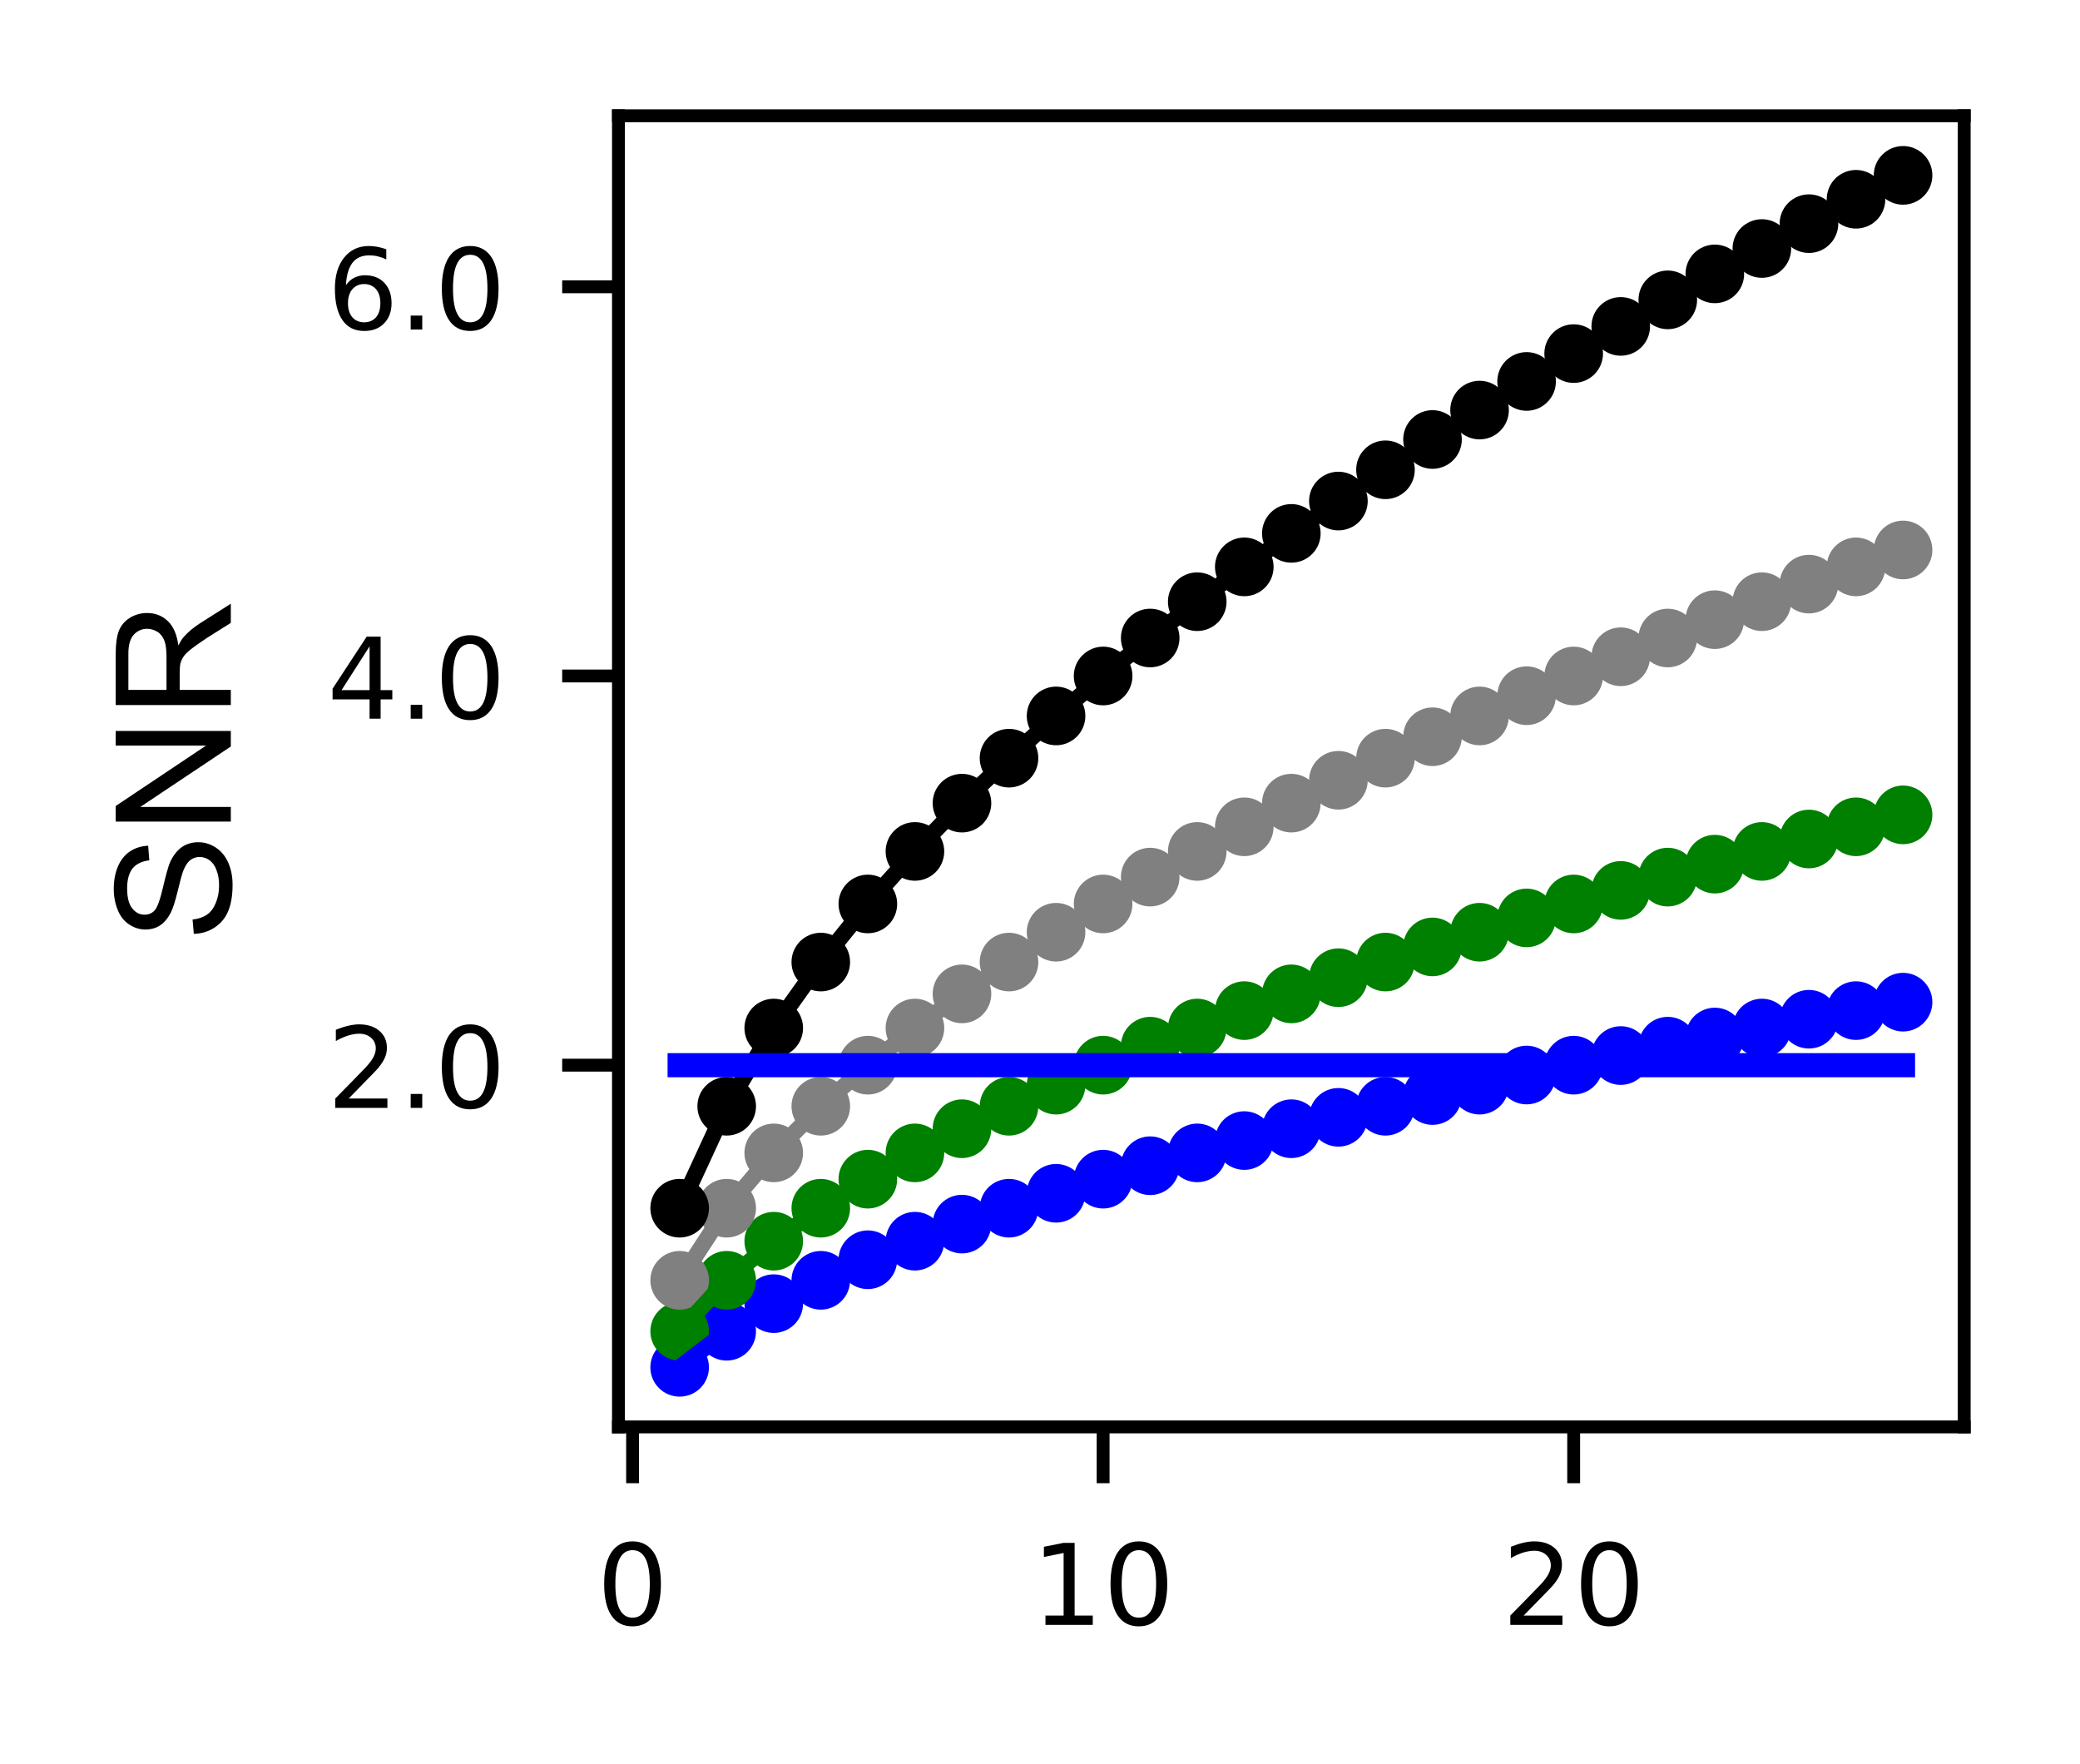 <?xml version="1.0" encoding="UTF-8" standalone="no"?>
<svg
   xmlns:dc="http://purl.org/dc/elements/1.1/"
   xmlns:cc="http://creativecommons.org/ns#"
   xmlns:rdf="http://www.w3.org/1999/02/22-rdf-syntax-ns#"
   xmlns:svg="http://www.w3.org/2000/svg"
   xmlns="http://www.w3.org/2000/svg"
   xmlns:xlink="http://www.w3.org/1999/xlink"
   xmlns:sodipodi="http://sodipodi.sourceforge.net/DTD/sodipodi-0.dtd"
   xmlns:inkscape="http://www.inkscape.org/namespaces/inkscape"
   width="129.366pt"
   height="109.706pt"
   viewBox="0 0 129.366 109.706"
   version="1.2"
   id="svg1328"
   sodipodi:docname="SNR_model.svg"
   inkscape:version="1.0.2-2 (e86c870879, 2021-01-15)">
  <rect x="0" y="0" width="129.366" height="109.706" fill="#333333" stroke="none"/>
  <sodipodi:namedview
     pagecolor="#ffffff"
     bordercolor="#666666"
     borderopacity="1"
     objecttolerance="10"
     gridtolerance="10"
     guidetolerance="10"
     inkscape:pageopacity="0"
     inkscape:pageshadow="2"
     inkscape:window-width="758"
     inkscape:window-height="480"
     id="namedview1330"
     showgrid="false"
     inkscape:zoom="5.790496"
     inkscape:cx="86.243754"
     inkscape:cy="73.137085"
     inkscape:window-x="0"
     inkscape:window-y="379"
     inkscape:window-maximized="0"
     inkscape:current-layer="svg1328" />
  <defs
     id="defs1027">
    <g
       id="g1025">
      <symbol
         overflow="visible"
         id="glyph0-0">
        <path
           style="stroke:none;"
           d="M 2.227 -4.648 C 1.867 -4.648 1.602 -4.473 1.422 -4.121 C 1.238 -3.773 1.156 -3.246 1.156 -2.547 C 1.156 -1.848 1.238 -1.324 1.422 -0.973 C 1.602 -0.621 1.867 -0.449 2.227 -0.449 C 2.582 -0.449 2.848 -0.621 3.031 -0.973 C 3.207 -1.324 3.297 -1.848 3.297 -2.547 C 3.297 -3.246 3.207 -3.773 3.031 -4.121 C 2.848 -4.473 2.582 -4.648 2.227 -4.648 Z M 2.227 -5.195 C 2.793 -5.195 3.227 -4.965 3.535 -4.516 C 3.836 -4.059 3.988 -3.402 3.988 -2.547 C 3.988 -1.688 3.836 -1.027 3.535 -0.582 C 3.227 -0.133 2.793 0.09 2.219 0.09 C 1.645 0.09 1.211 -0.133 0.91 -0.582 C 0.609 -1.027 0.461 -1.688 0.461 -2.547 C 0.461 -3.402 0.609 -4.059 0.91 -4.516 C 1.211 -4.965 1.652 -5.195 2.227 -5.195 Z M 2.227 -5.195 "
           id="path998" />
      </symbol>
      <symbol
         overflow="visible"
         id="glyph0-1">
        <path
           style="stroke:none;"
           d="M 0.867 -0.582 L 1.996 -0.582 L 1.996 -4.473 L 0.77 -4.227 L 0.77 -4.859 L 1.988 -5.102 L 2.68 -5.102 L 2.68 -0.582 L 3.809 -0.582 L 3.809 0 L 0.867 0 Z M 0.867 -0.582 "
           id="path1001" />
      </symbol>
      <symbol
         overflow="visible"
         id="glyph0-2">
        <path
           style="stroke:none;"
           d="M 1.344 -0.582 L 3.754 -0.582 L 3.754 0 L 0.512 0 L 0.512 -0.582 C 0.77 -0.848 1.129 -1.211 1.582 -1.672 C 2.031 -2.129 2.316 -2.422 2.438 -2.555 C 2.66 -2.801 2.812 -3.012 2.898 -3.184 C 2.98 -3.352 3.031 -3.527 3.031 -3.695 C 3.031 -3.961 2.934 -4.188 2.742 -4.355 C 2.555 -4.523 2.309 -4.613 2.004 -4.613 C 1.785 -4.613 1.555 -4.57 1.316 -4.5 C 1.078 -4.426 0.82 -4.312 0.547 -4.156 L 0.547 -4.859 C 0.824 -4.969 1.086 -5.055 1.324 -5.109 C 1.562 -5.164 1.785 -5.195 1.988 -5.195 C 2.512 -5.195 2.934 -5.062 3.246 -4.797 C 3.562 -4.527 3.723 -4.18 3.723 -3.738 C 3.723 -3.527 3.684 -3.324 3.605 -3.145 C 3.527 -2.953 3.387 -2.73 3.18 -2.477 C 3.121 -2.406 2.941 -2.219 2.633 -1.902 C 2.324 -1.59 1.898 -1.148 1.344 -0.582 Z M 1.344 -0.582 "
           id="path1004" />
      </symbol>
      <symbol
         overflow="visible"
         id="glyph0-3">
        <path
           style="stroke:none;"
           d="M 0.75 -0.867 L 1.469 -0.867 L 1.469 0 L 0.75 0 Z M 0.75 -0.867 "
           id="path1007" />
      </symbol>
      <symbol
         overflow="visible"
         id="glyph0-4">
        <path
           style="stroke:none;"
           d="M 2.645 -4.5 L 0.902 -1.777 L 2.645 -1.777 Z M 2.465 -5.102 L 3.332 -5.102 L 3.332 -1.777 L 4.059 -1.777 L 4.059 -1.203 L 3.332 -1.203 L 3.332 0 L 2.645 0 L 2.645 -1.203 L 0.344 -1.203 L 0.344 -1.867 Z M 2.465 -5.102 "
           id="path1010" />
      </symbol>
      <symbol
         overflow="visible"
         id="glyph0-5">
        <path
           style="stroke:none;"
           d="M 2.309 -2.828 C 2.004 -2.828 1.758 -2.715 1.574 -2.508 C 1.395 -2.297 1.301 -2.004 1.301 -1.637 C 1.301 -1.266 1.395 -0.973 1.574 -0.762 C 1.758 -0.555 2.004 -0.449 2.309 -0.449 C 2.617 -0.449 2.863 -0.555 3.047 -0.762 C 3.227 -0.973 3.316 -1.266 3.316 -1.637 C 3.316 -2.004 3.227 -2.297 3.047 -2.508 C 2.863 -2.715 2.617 -2.828 2.309 -2.828 Z M 3.684 -4.992 L 3.684 -4.359 C 3.508 -4.445 3.332 -4.508 3.156 -4.551 C 2.977 -4.594 2.801 -4.613 2.633 -4.613 C 2.172 -4.613 1.82 -4.461 1.582 -4.152 C 1.344 -3.844 1.203 -3.375 1.176 -2.758 C 1.309 -2.953 1.477 -3.109 1.68 -3.215 C 1.883 -3.316 2.105 -3.375 2.352 -3.375 C 2.863 -3.375 3.27 -3.215 3.562 -2.906 C 3.855 -2.598 4.012 -2.172 4.012 -1.637 C 4.012 -1.113 3.852 -0.691 3.543 -0.379 C 3.234 -0.062 2.82 0.09 2.309 0.09 C 1.723 0.09 1.266 -0.133 0.961 -0.582 C 0.645 -1.027 0.488 -1.688 0.488 -2.547 C 0.488 -3.352 0.68 -3.996 1.062 -4.473 C 1.441 -4.949 1.961 -5.195 2.605 -5.195 C 2.773 -5.195 2.945 -5.172 3.129 -5.145 C 3.305 -5.109 3.484 -5.062 3.684 -4.992 Z M 3.684 -4.992 "
           id="path1013" />
      </symbol>
      <symbol
         overflow="visible"
         id="glyph1-0">
        <path
           style="stroke:none;"
           d="M -2.301 -0.449 L -2.379 -1.34 C -2.02 -1.379 -1.719 -1.48 -1.488 -1.641 C -1.262 -1.789 -1.078 -2.031 -0.941 -2.359 C -0.801 -2.68 -0.73 -3.051 -0.73 -3.461 C -0.73 -3.82 -0.781 -4.129 -0.891 -4.41 C -0.988 -4.691 -1.141 -4.891 -1.328 -5.031 C -1.512 -5.16 -1.719 -5.23 -1.941 -5.23 C -2.16 -5.23 -2.359 -5.16 -2.531 -5.031 C -2.691 -4.898 -2.828 -4.691 -2.949 -4.391 C -3.031 -4.199 -3.141 -3.781 -3.301 -3.121 C -3.461 -2.461 -3.609 -2 -3.75 -1.738 C -3.93 -1.398 -4.148 -1.141 -4.41 -0.969 C -4.672 -0.801 -4.969 -0.719 -5.309 -0.719 C -5.672 -0.719 -6 -0.82 -6.32 -1.031 C -6.629 -1.23 -6.871 -1.531 -7.031 -1.93 C -7.191 -2.32 -7.281 -2.762 -7.281 -3.238 C -7.281 -3.77 -7.191 -4.238 -7.02 -4.641 C -6.852 -5.039 -6.602 -5.359 -6.27 -5.578 C -5.93 -5.801 -5.559 -5.91 -5.141 -5.93 L -5.07 -5.02 C -5.52 -4.969 -5.859 -4.809 -6.102 -4.531 C -6.328 -4.25 -6.449 -3.828 -6.449 -3.281 C -6.449 -2.699 -6.34 -2.289 -6.129 -2.031 C -5.922 -1.77 -5.672 -1.641 -5.371 -1.641 C -5.109 -1.641 -4.898 -1.73 -4.738 -1.91 C -4.57 -2.09 -4.398 -2.57 -4.219 -3.34 C -4.039 -4.109 -3.891 -4.641 -3.77 -4.93 C -3.57 -5.34 -3.328 -5.648 -3.039 -5.852 C -2.738 -6.051 -2.398 -6.148 -2.02 -6.148 C -1.641 -6.148 -1.281 -6.039 -0.941 -5.82 C -0.602 -5.602 -0.34 -5.281 -0.16 -4.879 C 0.02 -4.469 0.109 -4.012 0.109 -3.5 C 0.109 -2.852 0.02 -2.309 -0.16 -1.871 C -0.34 -1.43 -0.629 -1.09 -1.012 -0.84 C -1.391 -0.59 -1.82 -0.461 -2.301 -0.449 Z M -2.301 -0.449 "
           id="path1016" />
      </symbol>
      <symbol
         overflow="visible"
         id="glyph1-1">
        <path
           style="stroke:none;"
           d="M 0 -0.762 L -7.16 -0.762 L -7.16 -1.73 L -1.539 -5.488 L -7.16 -5.488 L -7.16 -6.398 L 0 -6.398 L 0 -5.43 L -5.629 -1.672 L 0 -1.672 Z M 0 -0.762 "
           id="path1019" />
      </symbol>
      <symbol
         overflow="visible"
         id="glyph1-2">
        <path
           style="stroke:none;"
           d="M 0 -0.789 L -7.16 -0.789 L -7.16 -3.961 C -7.16 -4.602 -7.09 -5.078 -6.961 -5.41 C -6.828 -5.738 -6.602 -6.012 -6.281 -6.211 C -5.961 -6.41 -5.602 -6.512 -5.211 -6.512 C -4.691 -6.512 -4.262 -6.34 -3.922 -6.012 C -3.57 -5.68 -3.352 -5.172 -3.262 -4.488 C -3.141 -4.738 -3.02 -4.93 -2.898 -5.059 C -2.641 -5.34 -2.328 -5.602 -1.949 -5.852 L 0 -7.09 L 0 -5.898 L -1.488 -4.961 C -1.91 -4.68 -2.238 -4.449 -2.469 -4.27 C -2.699 -4.09 -2.859 -3.93 -2.949 -3.789 C -3.039 -3.648 -3.102 -3.5 -3.141 -3.359 C -3.16 -3.25 -3.18 -3.07 -3.18 -2.828 L -3.18 -1.73 L 0 -1.73 Z M -4 -1.73 L -4 -3.77 C -4 -4.199 -4.039 -4.539 -4.129 -4.781 C -4.219 -5.02 -4.359 -5.211 -4.559 -5.34 C -4.762 -5.461 -4.969 -5.531 -5.211 -5.531 C -5.539 -5.531 -5.82 -5.398 -6.039 -5.16 C -6.262 -4.91 -6.371 -4.52 -6.371 -4 L -6.371 -1.73 Z M -4 -1.73 "
           id="path1022" />
      </symbol>
    </g>
  </defs>
  <g
     id="surface147808">
    <path
       style=" stroke:none;fill-rule:nonzero;fill:rgb(100%,100%,100%);fill-opacity:1;"
       d="M 0 109.707 L 129.367 109.707 L 129.367 0 L 0 0 Z M 0 109.707 "
       id="path1029" />
    <path
       style=" stroke:none;fill-rule:nonzero;fill:rgb(100%,100%,100%);fill-opacity:1;"
       d="M 38.465 88.738 L 122.164 88.738 L 122.164 7.199 L 38.465 7.199 Z M 38.465 88.738 "
       id="path1031" />
    <path
       style="fill-rule:nonzero;fill:rgb(0%,0%,100%);fill-opacity:1;stroke-width:1;stroke-linecap:butt;stroke-linejoin:round;stroke:rgb(0%,0%,100%);stroke-opacity:1;stroke-miterlimit:10;"
       d="M -0.001 -1.322 C 0.351 -1.322 0.687 -1.185 0.937 -0.935 C 1.183 -0.689 1.324 -0.349 1.324 -0.002 C 1.324 0.35 1.183 0.686 0.937 0.936 C 0.687 1.182 0.351 1.323 -0.001 1.323 C -0.352 1.323 -0.688 1.182 -0.934 0.936 C -1.184 0.686 -1.321 0.35 -1.321 -0.002 C -1.321 -0.349 -1.184 -0.689 -0.934 -0.935 C -0.688 -1.185 -0.352 -1.322 -0.001 -1.322 Z M -0.001 -1.322 "
       transform="matrix(1,0,0,-1,42.27,85.034)"
       id="path1033" />
    <path
       style="fill-rule:nonzero;fill:rgb(0%,0%,100%);fill-opacity:1;stroke-width:1;stroke-linecap:butt;stroke-linejoin:round;stroke:rgb(0%,0%,100%);stroke-opacity:1;stroke-miterlimit:10;"
       d="M -0.001 -1.321 C 0.35 -1.321 0.686 -1.185 0.936 -0.935 C 1.182 -0.689 1.323 -0.353 1.323 -0.001 C 1.323 0.351 1.182 0.686 0.936 0.936 C 0.686 1.183 0.35 1.323 -0.001 1.323 C -0.349 1.323 -0.689 1.183 -0.935 0.936 C -1.185 0.686 -1.322 0.351 -1.322 -0.001 C -1.322 -0.353 -1.185 -0.689 -0.935 -0.935 C -0.689 -1.185 -0.349 -1.321 -0.001 -1.321 Z M -0.001 -1.321 "
       transform="matrix(1,0,0,-1,45.197,82.792)"
       id="path1035" />
    <path
       style="fill-rule:nonzero;fill:rgb(0%,0%,100%);fill-opacity:1;stroke-width:1;stroke-linecap:butt;stroke-linejoin:round;stroke:rgb(0%,0%,100%);stroke-opacity:1;stroke-miterlimit:10;"
       d="M 0.002 -1.323 C 0.349 -1.323 0.689 -1.182 0.935 -0.936 C 1.185 -0.686 1.322 -0.35 1.322 0.001 C 1.322 0.349 1.185 0.689 0.935 0.935 C 0.689 1.185 0.349 1.322 0.002 1.322 C -0.35 1.322 -0.686 1.185 -0.936 0.935 C -1.182 0.689 -1.323 0.349 -1.323 0.001 C -1.323 -0.35 -1.182 -0.686 -0.936 -0.936 C -0.686 -1.182 -0.35 -1.323 0.002 -1.323 Z M 0.002 -1.323 "
       transform="matrix(1,0,0,-1,48.123,81.072)"
       id="path1037" />
    <path
       style="fill-rule:nonzero;fill:rgb(0%,0%,100%);fill-opacity:1;stroke-width:1;stroke-linecap:butt;stroke-linejoin:round;stroke:rgb(0%,0%,100%);stroke-opacity:1;stroke-miterlimit:10;"
       d="M 0.001 -1.324 C 0.352 -1.324 0.688 -1.183 0.934 -0.937 C 1.184 -0.687 1.321 -0.351 1.321 0.001 C 1.321 0.352 1.184 0.688 0.934 0.934 C 0.688 1.184 0.352 1.325 0.001 1.325 C -0.351 1.325 -0.687 1.184 -0.937 0.934 C -1.183 0.688 -1.323 0.352 -1.323 0.001 C -1.323 -0.351 -1.183 -0.687 -0.937 -0.937 C -0.687 -1.183 -0.351 -1.324 0.001 -1.324 Z M 0.001 -1.324 "
       transform="matrix(1,0,0,-1,51.05,79.622)"
       id="path1039" />
    <path
       style="fill-rule:nonzero;fill:rgb(0%,0%,100%);fill-opacity:1;stroke-width:1;stroke-linecap:butt;stroke-linejoin:round;stroke:rgb(0%,0%,100%);stroke-opacity:1;stroke-miterlimit:10;"
       d="M 0 -1.324 C 0.352 -1.324 0.688 -1.183 0.934 -0.937 C 1.184 -0.687 1.324 -0.351 1.324 0 C 1.324 0.352 1.184 0.688 0.934 0.934 C 0.688 1.184 0.352 1.325 0 1.325 C -0.351 1.325 -0.687 1.184 -0.933 0.934 C -1.183 0.688 -1.324 0.352 -1.324 0 C -1.324 -0.351 -1.183 -0.687 -0.933 -0.937 C -0.687 -1.183 -0.351 -1.324 0 -1.324 Z M 0 -1.324 "
       transform="matrix(1,0,0,-1,53.976,78.344)"
       id="path1041" />
    <path
       style="fill-rule:nonzero;fill:rgb(0%,0%,100%);fill-opacity:1;stroke-width:1;stroke-linecap:butt;stroke-linejoin:round;stroke:rgb(0%,0%,100%);stroke-opacity:1;stroke-miterlimit:10;"
       d="M -0.001 -1.323 C 0.351 -1.323 0.687 -1.182 0.937 -0.936 C 1.183 -0.686 1.324 -0.35 1.324 0.002 C 1.324 0.349 1.183 0.689 0.937 0.935 C 0.687 1.185 0.351 1.322 -0.001 1.322 C -0.352 1.322 -0.688 1.185 -0.934 0.935 C -1.184 0.689 -1.321 0.349 -1.321 0.002 C -1.321 -0.35 -1.184 -0.686 -0.934 -0.936 C -0.688 -1.182 -0.352 -1.323 -0.001 -1.323 Z M -0.001 -1.323 "
       transform="matrix(1,0,0,-1,56.903,77.189)"
       id="path1043" />
    <path
       style="fill-rule:nonzero;fill:rgb(0%,0%,100%);fill-opacity:1;stroke-width:1;stroke-linecap:butt;stroke-linejoin:round;stroke:rgb(0%,0%,100%);stroke-opacity:1;stroke-miterlimit:10;"
       d="M -0.001 -1.322 C 0.35 -1.322 0.686 -1.182 0.936 -0.936 C 1.182 -0.686 1.323 -0.35 1.323 0.002 C 1.323 0.35 1.182 0.685 0.936 0.935 C 0.686 1.182 0.35 1.322 -0.001 1.322 C -0.349 1.322 -0.689 1.182 -0.935 0.935 C -1.185 0.685 -1.322 0.35 -1.322 0.002 C -1.322 -0.35 -1.185 -0.686 -0.935 -0.936 C -0.689 -1.182 -0.349 -1.322 -0.001 -1.322 Z M -0.001 -1.322 "
       transform="matrix(1,0,0,-1,59.83,76.127)"
       id="path1045" />
    <path
       style="fill-rule:nonzero;fill:rgb(0%,0%,100%);fill-opacity:1;stroke-width:1;stroke-linecap:butt;stroke-linejoin:round;stroke:rgb(0%,0%,100%);stroke-opacity:1;stroke-miterlimit:10;"
       d="M 0.002 -1.323 C 0.349 -1.323 0.689 -1.182 0.935 -0.936 C 1.185 -0.686 1.322 -0.35 1.322 0.002 C 1.322 0.349 1.185 0.689 0.935 0.935 C 0.689 1.185 0.349 1.322 0.002 1.322 C -0.35 1.322 -0.686 1.185 -0.936 0.935 C -1.182 0.689 -1.323 0.349 -1.323 0.002 C -1.323 -0.35 -1.182 -0.686 -0.936 -0.936 C -0.686 -1.182 -0.35 -1.323 0.002 -1.323 Z M 0.002 -1.323 "
       transform="matrix(1,0,0,-1,62.756,75.138)"
       id="path1047" />
    <path
       style="fill-rule:nonzero;fill:rgb(0%,0%,100%);fill-opacity:1;stroke-width:1;stroke-linecap:butt;stroke-linejoin:round;stroke:rgb(0%,0%,100%);stroke-opacity:1;stroke-miterlimit:10;"
       d="M 0.001 -1.322 C 0.352 -1.322 0.688 -1.185 0.934 -0.935 C 1.184 -0.689 1.321 -0.353 1.321 -0.001 C 1.321 0.35 1.184 0.686 0.934 0.936 C 0.688 1.182 0.352 1.323 0.001 1.323 C -0.351 1.323 -0.687 1.182 -0.937 0.936 C -1.183 0.686 -1.323 0.35 -1.323 -0.001 C -1.323 -0.353 -1.183 -0.689 -0.937 -0.935 C -0.687 -1.185 -0.351 -1.322 0.001 -1.322 Z M 0.001 -1.322 "
       transform="matrix(1,0,0,-1,65.683,74.21)"
       id="path1049" />
    <path
       style="fill-rule:nonzero;fill:rgb(0%,0%,100%);fill-opacity:1;stroke-width:1;stroke-linecap:butt;stroke-linejoin:round;stroke:rgb(0%,0%,100%);stroke-opacity:1;stroke-miterlimit:10;"
       d="M 0 -1.325 C 0.352 -1.325 0.688 -1.184 0.934 -0.934 C 1.184 -0.688 1.324 -0.352 1.324 -0.001 C 1.324 0.351 1.184 0.687 0.934 0.937 C 0.688 1.183 0.352 1.324 0 1.324 C -0.352 1.324 -0.687 1.183 -0.934 0.937 C -1.184 0.687 -1.324 0.351 -1.324 -0.001 C -1.324 -0.352 -1.184 -0.688 -0.934 -0.934 C -0.687 -1.184 -0.352 -1.325 0 -1.325 Z M 0 -1.325 "
       transform="matrix(1,0,0,-1,68.609,73.331)"
       id="path1051" />
    <path
       style="fill-rule:nonzero;fill:rgb(0%,0%,100%);fill-opacity:1;stroke-width:1;stroke-linecap:butt;stroke-linejoin:round;stroke:rgb(0%,0%,100%);stroke-opacity:1;stroke-miterlimit:10;"
       d="M -0.001 -1.324 C 0.351 -1.324 0.687 -1.184 0.937 -0.934 C 1.183 -0.687 1.323 -0.351 1.323 0 C 1.323 0.352 1.183 0.688 0.937 0.934 C 0.687 1.184 0.351 1.324 -0.001 1.324 C -0.352 1.324 -0.688 1.184 -0.934 0.934 C -1.184 0.688 -1.321 0.352 -1.321 0 C -1.321 -0.351 -1.184 -0.687 -0.934 -0.934 C -0.688 -1.184 -0.352 -1.324 -0.001 -1.324 Z M -0.001 -1.324 "
       transform="matrix(1,0,0,-1,71.536,72.496)"
       id="path1053" />
    <path
       style="fill-rule:nonzero;fill:rgb(0%,0%,100%);fill-opacity:1;stroke-width:1;stroke-linecap:butt;stroke-linejoin:round;stroke:rgb(0%,0%,100%);stroke-opacity:1;stroke-miterlimit:10;"
       d="M -0.002 -1.322 C 0.35 -1.322 0.686 -1.185 0.936 -0.935 C 1.182 -0.689 1.323 -0.353 1.323 -0.001 C 1.323 0.35 1.182 0.686 0.936 0.936 C 0.686 1.182 0.35 1.323 -0.002 1.323 C -0.349 1.323 -0.689 1.182 -0.935 0.936 C -1.185 0.686 -1.322 0.35 -1.322 -0.001 C -1.322 -0.353 -1.185 -0.689 -0.935 -0.935 C -0.689 -1.185 -0.349 -1.322 -0.002 -1.322 Z M -0.002 -1.322 "
       transform="matrix(1,0,0,-1,74.462,71.698)"
       id="path1055" />
    <path
       style="fill-rule:nonzero;fill:rgb(0%,0%,100%);fill-opacity:1;stroke-width:1;stroke-linecap:butt;stroke-linejoin:round;stroke:rgb(0%,0%,100%);stroke-opacity:1;stroke-miterlimit:10;"
       d="M 0.002 -1.321 C 0.349 -1.321 0.689 -1.185 0.935 -0.935 C 1.185 -0.689 1.322 -0.353 1.322 -0.001 C 1.322 0.35 1.185 0.686 0.935 0.936 C 0.689 1.182 0.349 1.323 0.002 1.323 C -0.35 1.323 -0.686 1.182 -0.936 0.936 C -1.182 0.686 -1.323 0.35 -1.323 -0.001 C -1.323 -0.353 -1.182 -0.689 -0.936 -0.935 C -0.686 -1.185 -0.35 -1.321 0.002 -1.321 Z M 0.002 -1.321 "
       transform="matrix(1,0,0,-1,77.389,70.932)"
       id="path1057" />
    <path
       style="fill-rule:nonzero;fill:rgb(0%,0%,100%);fill-opacity:1;stroke-width:1;stroke-linecap:butt;stroke-linejoin:round;stroke:rgb(0%,0%,100%);stroke-opacity:1;stroke-miterlimit:10;"
       d="M 0.001 -1.324 C 0.352 -1.324 0.688 -1.183 0.934 -0.937 C 1.184 -0.687 1.321 -0.351 1.321 0.001 C 1.321 0.352 1.184 0.688 0.934 0.934 C 0.688 1.184 0.352 1.325 0.001 1.325 C -0.351 1.325 -0.687 1.184 -0.937 0.934 C -1.183 0.688 -1.323 0.352 -1.323 0.001 C -1.323 -0.351 -1.183 -0.687 -0.937 -0.937 C -0.687 -1.183 -0.351 -1.324 0.001 -1.324 Z M 0.001 -1.324 "
       transform="matrix(1,0,0,-1,80.316,70.196)"
       id="path1059" />
    <path
       style="fill-rule:nonzero;fill:rgb(0%,0%,100%);fill-opacity:1;stroke-width:1;stroke-linecap:butt;stroke-linejoin:round;stroke:rgb(0%,0%,100%);stroke-opacity:1;stroke-miterlimit:10;"
       d="M -0 -1.323 C 0.352 -1.323 0.687 -1.183 0.934 -0.937 C 1.184 -0.687 1.324 -0.351 1.324 0.001 C 1.324 0.352 1.184 0.688 0.934 0.934 C 0.687 1.184 0.352 1.321 -0 1.321 C -0.352 1.321 -0.688 1.184 -0.934 0.934 C -1.184 0.688 -1.324 0.352 -1.324 0.001 C -1.324 -0.351 -1.184 -0.687 -0.934 -0.937 C -0.688 -1.183 -0.352 -1.323 -0 -1.323 Z M -0 -1.323 "
       transform="matrix(1,0,0,-1,83.242,69.485)"
       id="path1061" />
    <path
       style="fill-rule:nonzero;fill:rgb(0%,0%,100%);fill-opacity:1;stroke-width:1;stroke-linecap:butt;stroke-linejoin:round;stroke:rgb(0%,0%,100%);stroke-opacity:1;stroke-miterlimit:10;"
       d="M -0.001 -1.323 C 0.351 -1.323 0.687 -1.183 0.937 -0.937 C 1.183 -0.687 1.323 -0.351 1.323 0.001 C 1.323 0.352 1.183 0.688 0.937 0.934 C 0.687 1.184 0.351 1.321 -0.001 1.321 C -0.352 1.321 -0.688 1.184 -0.934 0.934 C -1.184 0.688 -1.321 0.352 -1.321 0.001 C -1.321 -0.351 -1.184 -0.687 -0.934 -0.937 C -0.688 -1.183 -0.352 -1.323 -0.001 -1.323 Z M -0.001 -1.323 "
       transform="matrix(1,0,0,-1,86.169,68.798)"
       id="path1063" />
    <path
       style="fill-rule:nonzero;fill:rgb(0%,0%,100%);fill-opacity:1;stroke-width:1;stroke-linecap:butt;stroke-linejoin:round;stroke:rgb(0%,0%,100%);stroke-opacity:1;stroke-miterlimit:10;"
       d="M -0.002 -1.322 C 0.35 -1.322 0.686 -1.185 0.936 -0.935 C 1.182 -0.689 1.323 -0.349 1.323 -0.001 C 1.323 0.35 1.182 0.686 0.936 0.936 C 0.686 1.182 0.35 1.323 -0.002 1.323 C -0.349 1.323 -0.689 1.182 -0.935 0.936 C -1.185 0.686 -1.322 0.35 -1.322 -0.001 C -1.322 -0.349 -1.185 -0.689 -0.935 -0.935 C -0.689 -1.185 -0.349 -1.322 -0.002 -1.322 Z M -0.002 -1.322 "
       transform="matrix(1,0,0,-1,89.095,68.132)"
       id="path1065" />
    <path
       style="fill-rule:nonzero;fill:rgb(0%,0%,100%);fill-opacity:1;stroke-width:1;stroke-linecap:butt;stroke-linejoin:round;stroke:rgb(0%,0%,100%);stroke-opacity:1;stroke-miterlimit:10;"
       d="M 0.002 -1.324 C 0.349 -1.324 0.689 -1.183 0.935 -0.937 C 1.185 -0.687 1.322 -0.351 1.322 0 C 1.322 0.352 1.185 0.688 0.935 0.934 C 0.689 1.184 0.349 1.324 0.002 1.324 C -0.35 1.324 -0.686 1.184 -0.936 0.934 C -1.182 0.688 -1.323 0.352 -1.323 0 C -1.323 -0.351 -1.182 -0.687 -0.936 -0.937 C -0.686 -1.183 -0.35 -1.324 0.002 -1.324 Z M 0.002 -1.324 "
       transform="matrix(1,0,0,-1,92.022,67.485)"
       id="path1067" />
    <path
       style="fill-rule:nonzero;fill:rgb(0%,0%,100%);fill-opacity:1;stroke-width:1;stroke-linecap:butt;stroke-linejoin:round;stroke:rgb(0%,0%,100%);stroke-opacity:1;stroke-miterlimit:10;"
       d="M 0.001 -1.324 C 0.352 -1.324 0.688 -1.184 0.934 -0.934 C 1.184 -0.688 1.321 -0.352 1.321 -0 C 1.321 0.352 1.184 0.687 0.934 0.934 C 0.688 1.184 0.352 1.324 0.001 1.324 C -0.351 1.324 -0.687 1.184 -0.937 0.934 C -1.183 0.687 -1.323 0.352 -1.323 -0 C -1.323 -0.352 -1.183 -0.688 -0.937 -0.934 C -0.687 -1.184 -0.351 -1.324 0.001 -1.324 Z M 0.001 -1.324 "
       transform="matrix(1,0,0,-1,94.948,66.855)"
       id="path1069" />
    <path
       style="fill-rule:nonzero;fill:rgb(0%,0%,100%);fill-opacity:1;stroke-width:1;stroke-linecap:butt;stroke-linejoin:round;stroke:rgb(0%,0%,100%);stroke-opacity:1;stroke-miterlimit:10;"
       d="M -0 -1.324 C 0.351 -1.324 0.687 -1.183 0.934 -0.937 C 1.184 -0.687 1.324 -0.351 1.324 0 C 1.324 0.352 1.184 0.688 0.934 0.934 C 0.687 1.184 0.351 1.325 -0 1.325 C -0.352 1.325 -0.688 1.184 -0.934 0.934 C -1.184 0.688 -1.324 0.352 -1.324 0 C -1.324 -0.351 -1.184 -0.687 -0.934 -0.937 C -0.688 -1.183 -0.352 -1.324 -0 -1.324 Z M -0 -1.324 "
       transform="matrix(1,0,0,-1,97.875,66.243)"
       id="path1071" />
    <path
       style="fill-rule:nonzero;fill:rgb(0%,0%,100%);fill-opacity:1;stroke-width:1;stroke-linecap:butt;stroke-linejoin:round;stroke:rgb(0%,0%,100%);stroke-opacity:1;stroke-miterlimit:10;"
       d="M -0.001 -1.324 C 0.351 -1.324 0.687 -1.183 0.937 -0.937 C 1.183 -0.687 1.323 -0.351 1.323 0 C 1.323 0.352 1.183 0.688 0.937 0.934 C 0.687 1.184 0.351 1.325 -0.001 1.325 C -0.352 1.325 -0.688 1.184 -0.934 0.934 C -1.184 0.688 -1.321 0.352 -1.321 0 C -1.321 -0.351 -1.184 -0.687 -0.934 -0.937 C -0.688 -1.183 -0.352 -1.324 -0.001 -1.324 Z M -0.001 -1.324 "
       transform="matrix(1,0,0,-1,100.802,65.645)"
       id="path1073" />
    <path
       style="fill-rule:nonzero;fill:rgb(0%,0%,100%);fill-opacity:1;stroke-width:1;stroke-linecap:butt;stroke-linejoin:round;stroke:rgb(0%,0%,100%);stroke-opacity:1;stroke-miterlimit:10;"
       d="M -0.002 -1.322 C 0.35 -1.322 0.686 -1.185 0.936 -0.935 C 1.182 -0.689 1.323 -0.349 1.323 -0.001 C 1.323 0.35 1.182 0.686 0.936 0.936 C 0.686 1.182 0.35 1.323 -0.002 1.323 C -0.349 1.323 -0.689 1.182 -0.935 0.936 C -1.185 0.686 -1.322 0.35 -1.322 -0.001 C -1.322 -0.349 -1.185 -0.689 -0.935 -0.935 C -0.689 -1.185 -0.349 -1.322 -0.002 -1.322 Z M -0.002 -1.322 "
       transform="matrix(1,0,0,-1,103.728,65.061)"
       id="path1075" />
    <path
       style="fill-rule:nonzero;fill:rgb(0%,0%,100%);fill-opacity:1;stroke-width:1;stroke-linecap:butt;stroke-linejoin:round;stroke:rgb(0%,0%,100%);stroke-opacity:1;stroke-miterlimit:10;"
       d="M 0.001 -1.322 C 0.349 -1.322 0.689 -1.185 0.935 -0.935 C 1.185 -0.689 1.322 -0.349 1.322 -0.001 C 1.322 0.35 1.185 0.686 0.935 0.936 C 0.689 1.182 0.349 1.323 0.001 1.323 C -0.35 1.323 -0.686 1.182 -0.936 0.936 C -1.182 0.686 -1.323 0.35 -1.323 -0.001 C -1.323 -0.349 -1.182 -0.689 -0.936 -0.935 C -0.686 -1.185 -0.35 -1.322 0.001 -1.322 Z M 0.001 -1.322 "
       transform="matrix(1,0,0,-1,106.655,64.491)"
       id="path1077" />
    <path
       style="fill-rule:nonzero;fill:rgb(0%,0%,100%);fill-opacity:1;stroke-width:1;stroke-linecap:butt;stroke-linejoin:round;stroke:rgb(0%,0%,100%);stroke-opacity:1;stroke-miterlimit:10;"
       d="M 0.001 -1.321 C 0.352 -1.321 0.688 -1.185 0.934 -0.935 C 1.184 -0.689 1.321 -0.353 1.321 -0.001 C 1.321 0.35 1.184 0.686 0.934 0.936 C 0.688 1.183 0.352 1.323 0.001 1.323 C -0.351 1.323 -0.687 1.183 -0.937 0.936 C -1.183 0.686 -1.324 0.35 -1.324 -0.001 C -1.324 -0.353 -1.183 -0.689 -0.937 -0.935 C -0.687 -1.185 -0.351 -1.321 0.001 -1.321 Z M 0.001 -1.321 "
       transform="matrix(1,0,0,-1,109.581,63.933)"
       id="path1079" />
    <path
       style="fill-rule:nonzero;fill:rgb(0%,0%,100%);fill-opacity:1;stroke-width:1;stroke-linecap:butt;stroke-linejoin:round;stroke:rgb(0%,0%,100%);stroke-opacity:1;stroke-miterlimit:10;"
       d="M -0 -1.321 C 0.351 -1.321 0.687 -1.185 0.933 -0.935 C 1.183 -0.688 1.324 -0.352 1.324 -0.001 C 1.324 0.351 1.183 0.687 0.933 0.937 C 0.687 1.183 0.351 1.323 -0 1.323 C -0.352 1.323 -0.688 1.183 -0.934 0.937 C -1.184 0.687 -1.324 0.351 -1.324 -0.001 C -1.324 -0.352 -1.184 -0.688 -0.934 -0.935 C -0.688 -1.185 -0.352 -1.321 -0 -1.321 Z M -0 -1.321 "
       transform="matrix(1,0,0,-1,112.508,63.386)"
       id="path1081" />
    <path
       style="fill-rule:nonzero;fill:rgb(0%,0%,100%);fill-opacity:1;stroke-width:1;stroke-linecap:butt;stroke-linejoin:round;stroke:rgb(0%,0%,100%);stroke-opacity:1;stroke-miterlimit:10;"
       d="M -0.001 -1.322 C 0.351 -1.322 0.687 -1.185 0.937 -0.935 C 1.183 -0.689 1.323 -0.349 1.323 -0.002 C 1.323 0.35 1.183 0.686 0.937 0.936 C 0.687 1.182 0.351 1.323 -0.001 1.323 C -0.352 1.323 -0.688 1.182 -0.935 0.936 C -1.185 0.686 -1.321 0.35 -1.321 -0.002 C -1.321 -0.349 -1.185 -0.689 -0.935 -0.935 C -0.688 -1.185 -0.352 -1.322 -0.001 -1.322 Z M -0.001 -1.322 "
       transform="matrix(1,0,0,-1,115.435,62.85)"
       id="path1083" />
    <path
       style="fill-rule:nonzero;fill:rgb(0%,0%,100%);fill-opacity:1;stroke-width:1;stroke-linecap:butt;stroke-linejoin:round;stroke:rgb(0%,0%,100%);stroke-opacity:1;stroke-miterlimit:10;"
       d="M -0.002 -1.324 C 0.35 -1.324 0.686 -1.184 0.936 -0.934 C 1.182 -0.687 1.323 -0.352 1.323 0 C 1.323 0.352 1.182 0.688 0.936 0.934 C 0.686 1.184 0.35 1.324 -0.002 1.324 C -0.349 1.324 -0.689 1.184 -0.935 0.934 C -1.185 0.688 -1.322 0.352 -1.322 0 C -1.322 -0.352 -1.185 -0.687 -0.935 -0.934 C -0.689 -1.184 -0.349 -1.324 -0.002 -1.324 Z M -0.002 -1.324 "
       transform="matrix(1,0,0,-1,118.361,62.324)"
       id="path1085" />
    <path
       style="fill-rule:nonzero;fill:rgb(0%,50.195%,0%);fill-opacity:1;stroke-width:1;stroke-linecap:butt;stroke-linejoin:round;stroke:rgb(0%,50.195%,0%);stroke-opacity:1;stroke-miterlimit:10;"
       d="M -0.001 -1.321 C 0.351 -1.321 0.687 -1.185 0.937 -0.935 C 1.183 -0.689 1.324 -0.353 1.324 -0.001 C 1.324 0.351 1.183 0.686 0.937 0.936 C 0.687 1.183 0.351 1.323 -0.001 1.323 C -0.352 1.323 -0.688 1.183 -0.934 0.936 C -1.184 0.686 -1.321 0.351 -1.321 -0.001 C -1.321 -0.353 -1.184 -0.689 -0.934 -0.935 C -0.688 -1.185 -0.352 -1.321 -0.001 -1.321 Z M -0.001 -1.321 "
       transform="matrix(1,0,0,-1,42.27,82.792)"
       id="path1087" />
    <path
       style="fill-rule:nonzero;fill:rgb(0%,50.195%,0%);fill-opacity:1;stroke-width:1;stroke-linecap:butt;stroke-linejoin:round;stroke:rgb(0%,50.195%,0%);stroke-opacity:1;stroke-miterlimit:10;"
       d="M -0.001 -1.324 C 0.35 -1.324 0.686 -1.183 0.936 -0.937 C 1.182 -0.687 1.323 -0.351 1.323 0.001 C 1.323 0.352 1.182 0.688 0.936 0.934 C 0.686 1.184 0.35 1.325 -0.001 1.325 C -0.349 1.325 -0.689 1.184 -0.935 0.934 C -1.185 0.688 -1.322 0.352 -1.322 0.001 C -1.322 -0.351 -1.185 -0.687 -0.935 -0.937 C -0.689 -1.183 -0.349 -1.324 -0.001 -1.324 Z M -0.001 -1.324 "
       transform="matrix(1,0,0,-1,45.197,79.622)"
       id="path1089" />
    <path
       style="fill-rule:nonzero;fill:rgb(0%,50.195%,0%);fill-opacity:1;stroke-width:1;stroke-linecap:butt;stroke-linejoin:round;stroke:rgb(0%,50.195%,0%);stroke-opacity:1;stroke-miterlimit:10;"
       d="M 0.002 -1.323 C 0.349 -1.323 0.689 -1.182 0.935 -0.936 C 1.185 -0.686 1.322 -0.35 1.322 0.002 C 1.322 0.349 1.185 0.689 0.935 0.935 C 0.689 1.185 0.349 1.322 0.002 1.322 C -0.35 1.322 -0.686 1.185 -0.936 0.935 C -1.182 0.689 -1.323 0.349 -1.323 0.002 C -1.323 -0.35 -1.182 -0.686 -0.936 -0.936 C -0.686 -1.182 -0.35 -1.323 0.002 -1.323 Z M 0.002 -1.323 "
       transform="matrix(1,0,0,-1,48.123,77.189)"
       id="path1091" />
    <path
       style="fill-rule:nonzero;fill:rgb(0%,50.195%,0%);fill-opacity:1;stroke-width:1;stroke-linecap:butt;stroke-linejoin:round;stroke:rgb(0%,50.195%,0%);stroke-opacity:1;stroke-miterlimit:10;"
       d="M 0.001 -1.323 C 0.352 -1.323 0.688 -1.182 0.934 -0.936 C 1.184 -0.686 1.321 -0.35 1.321 0.002 C 1.321 0.349 1.184 0.689 0.934 0.935 C 0.688 1.185 0.352 1.322 0.001 1.322 C -0.351 1.322 -0.687 1.185 -0.937 0.935 C -1.183 0.689 -1.323 0.349 -1.323 0.002 C -1.323 -0.35 -1.183 -0.686 -0.937 -0.936 C -0.687 -1.182 -0.351 -1.323 0.001 -1.323 Z M 0.001 -1.323 "
       transform="matrix(1,0,0,-1,51.05,75.138)"
       id="path1093" />
    <path
       style="fill-rule:nonzero;fill:rgb(0%,50.195%,0%);fill-opacity:1;stroke-width:1;stroke-linecap:butt;stroke-linejoin:round;stroke:rgb(0%,50.195%,0%);stroke-opacity:1;stroke-miterlimit:10;"
       d="M 0 -1.325 C 0.352 -1.325 0.688 -1.184 0.934 -0.934 C 1.184 -0.688 1.324 -0.352 1.324 -0.001 C 1.324 0.351 1.184 0.687 0.934 0.937 C 0.688 1.183 0.352 1.324 0 1.324 C -0.351 1.324 -0.687 1.183 -0.933 0.937 C -1.183 0.687 -1.324 0.351 -1.324 -0.001 C -1.324 -0.352 -1.183 -0.688 -0.933 -0.934 C -0.687 -1.184 -0.351 -1.325 0 -1.325 Z M 0 -1.325 "
       transform="matrix(1,0,0,-1,53.976,73.331)"
       id="path1095" />
    <path
       style="fill-rule:nonzero;fill:rgb(0%,50.195%,0%);fill-opacity:1;stroke-width:1;stroke-linecap:butt;stroke-linejoin:round;stroke:rgb(0%,50.195%,0%);stroke-opacity:1;stroke-miterlimit:10;"
       d="M -0.001 -1.322 C 0.351 -1.322 0.687 -1.185 0.937 -0.935 C 1.183 -0.689 1.324 -0.353 1.324 -0.001 C 1.324 0.35 1.183 0.686 0.937 0.936 C 0.687 1.182 0.351 1.323 -0.001 1.323 C -0.352 1.323 -0.688 1.182 -0.934 0.936 C -1.184 0.686 -1.321 0.35 -1.321 -0.001 C -1.321 -0.353 -1.184 -0.689 -0.934 -0.935 C -0.688 -1.185 -0.352 -1.322 -0.001 -1.322 Z M -0.001 -1.322 "
       transform="matrix(1,0,0,-1,56.903,71.698)"
       id="path1097" />
    <path
       style="fill-rule:nonzero;fill:rgb(0%,50.195%,0%);fill-opacity:1;stroke-width:1;stroke-linecap:butt;stroke-linejoin:round;stroke:rgb(0%,50.195%,0%);stroke-opacity:1;stroke-miterlimit:10;"
       d="M -0.001 -1.324 C 0.35 -1.324 0.686 -1.183 0.936 -0.937 C 1.182 -0.687 1.323 -0.351 1.323 0.001 C 1.323 0.352 1.182 0.688 0.936 0.934 C 0.686 1.184 0.35 1.325 -0.001 1.325 C -0.349 1.325 -0.689 1.184 -0.935 0.934 C -1.185 0.688 -1.322 0.352 -1.322 0.001 C -1.322 -0.351 -1.185 -0.687 -0.935 -0.937 C -0.689 -1.183 -0.349 -1.324 -0.001 -1.324 Z M -0.001 -1.324 "
       transform="matrix(1,0,0,-1,59.83,70.196)"
       id="path1099" />
    <path
       style="fill-rule:nonzero;fill:rgb(0%,50.195%,0%);fill-opacity:1;stroke-width:1;stroke-linecap:butt;stroke-linejoin:round;stroke:rgb(0%,50.195%,0%);stroke-opacity:1;stroke-miterlimit:10;"
       d="M 0.002 -1.323 C 0.349 -1.323 0.689 -1.183 0.935 -0.937 C 1.185 -0.687 1.322 -0.351 1.322 0.001 C 1.322 0.352 1.185 0.688 0.935 0.934 C 0.689 1.184 0.349 1.321 0.002 1.321 C -0.35 1.321 -0.686 1.184 -0.936 0.934 C -1.182 0.688 -1.323 0.352 -1.323 0.001 C -1.323 -0.351 -1.182 -0.687 -0.936 -0.937 C -0.686 -1.183 -0.35 -1.323 0.002 -1.323 Z M 0.002 -1.323 "
       transform="matrix(1,0,0,-1,62.756,68.798)"
       id="path1101" />
    <path
       style="fill-rule:nonzero;fill:rgb(0%,50.195%,0%);fill-opacity:1;stroke-width:1;stroke-linecap:butt;stroke-linejoin:round;stroke:rgb(0%,50.195%,0%);stroke-opacity:1;stroke-miterlimit:10;"
       d="M 0.001 -1.324 C 0.352 -1.324 0.688 -1.183 0.934 -0.937 C 1.184 -0.687 1.321 -0.351 1.321 0 C 1.321 0.352 1.184 0.688 0.934 0.934 C 0.688 1.184 0.352 1.324 0.001 1.324 C -0.351 1.324 -0.687 1.184 -0.937 0.934 C -1.183 0.688 -1.323 0.352 -1.323 0 C -1.323 -0.351 -1.183 -0.687 -0.937 -0.937 C -0.687 -1.183 -0.351 -1.324 0.001 -1.324 Z M 0.001 -1.324 "
       transform="matrix(1,0,0,-1,65.683,67.485)"
       id="path1103" />
    <path
       style="fill-rule:nonzero;fill:rgb(0%,50.195%,0%);fill-opacity:1;stroke-width:1;stroke-linecap:butt;stroke-linejoin:round;stroke:rgb(0%,50.195%,0%);stroke-opacity:1;stroke-miterlimit:10;"
       d="M 0 -1.324 C 0.352 -1.324 0.688 -1.183 0.934 -0.937 C 1.184 -0.687 1.324 -0.351 1.324 0 C 1.324 0.352 1.184 0.688 0.934 0.934 C 0.688 1.184 0.352 1.325 0 1.325 C -0.352 1.325 -0.687 1.184 -0.934 0.934 C -1.184 0.688 -1.324 0.352 -1.324 0 C -1.324 -0.351 -1.184 -0.687 -0.934 -0.937 C -0.687 -1.183 -0.352 -1.324 0 -1.324 Z M 0 -1.324 "
       transform="matrix(1,0,0,-1,68.609,66.243)"
       id="path1105" />
    <path
       style="fill-rule:nonzero;fill:rgb(0%,50.195%,0%);fill-opacity:1;stroke-width:1;stroke-linecap:butt;stroke-linejoin:round;stroke:rgb(0%,50.195%,0%);stroke-opacity:1;stroke-miterlimit:10;"
       d="M -0.001 -1.322 C 0.351 -1.322 0.687 -1.185 0.937 -0.935 C 1.183 -0.689 1.323 -0.349 1.323 -0.001 C 1.323 0.35 1.183 0.686 0.937 0.936 C 0.687 1.182 0.351 1.323 -0.001 1.323 C -0.352 1.323 -0.688 1.182 -0.934 0.936 C -1.184 0.686 -1.321 0.35 -1.321 -0.001 C -1.321 -0.349 -1.184 -0.689 -0.934 -0.935 C -0.688 -1.185 -0.352 -1.322 -0.001 -1.322 Z M -0.001 -1.322 "
       transform="matrix(1,0,0,-1,71.536,65.061)"
       id="path1107" />
    <path
       style="fill-rule:nonzero;fill:rgb(0%,50.195%,0%);fill-opacity:1;stroke-width:1;stroke-linecap:butt;stroke-linejoin:round;stroke:rgb(0%,50.195%,0%);stroke-opacity:1;stroke-miterlimit:10;"
       d="M -0.002 -1.321 C 0.35 -1.321 0.686 -1.185 0.936 -0.935 C 1.182 -0.689 1.323 -0.353 1.323 -0.001 C 1.323 0.35 1.182 0.686 0.936 0.936 C 0.686 1.183 0.35 1.323 -0.002 1.323 C -0.349 1.323 -0.689 1.183 -0.935 0.936 C -1.185 0.686 -1.322 0.35 -1.322 -0.001 C -1.322 -0.353 -1.185 -0.689 -0.935 -0.935 C -0.689 -1.185 -0.349 -1.321 -0.002 -1.321 Z M -0.002 -1.321 "
       transform="matrix(1,0,0,-1,74.462,63.933)"
       id="path1109" />
    <path
       style="fill-rule:nonzero;fill:rgb(0%,50.195%,0%);fill-opacity:1;stroke-width:1;stroke-linecap:butt;stroke-linejoin:round;stroke:rgb(0%,50.195%,0%);stroke-opacity:1;stroke-miterlimit:10;"
       d="M 0.002 -1.322 C 0.349 -1.322 0.689 -1.185 0.935 -0.935 C 1.185 -0.689 1.322 -0.349 1.322 -0.002 C 1.322 0.35 1.185 0.686 0.935 0.936 C 0.689 1.182 0.349 1.323 0.002 1.323 C -0.35 1.323 -0.686 1.182 -0.936 0.936 C -1.182 0.686 -1.323 0.35 -1.323 -0.002 C -1.323 -0.349 -1.182 -0.689 -0.936 -0.935 C -0.686 -1.185 -0.35 -1.322 0.002 -1.322 Z M 0.002 -1.322 "
       transform="matrix(1,0,0,-1,77.389,62.85)"
       id="path1111" />
    <path
       style="fill-rule:nonzero;fill:rgb(0%,50.195%,0%);fill-opacity:1;stroke-width:1;stroke-linecap:butt;stroke-linejoin:round;stroke:rgb(0%,50.195%,0%);stroke-opacity:1;stroke-miterlimit:10;"
       d="M 0.001 -1.325 C 0.352 -1.325 0.688 -1.184 0.934 -0.934 C 1.184 -0.688 1.321 -0.352 1.321 -0 C 1.321 0.351 1.184 0.687 0.934 0.937 C 0.688 1.183 0.352 1.324 0.001 1.324 C -0.351 1.324 -0.687 1.183 -0.937 0.937 C -1.183 0.687 -1.323 0.351 -1.323 -0 C -1.323 -0.352 -1.183 -0.688 -0.937 -0.934 C -0.687 -1.184 -0.351 -1.325 0.001 -1.325 Z M 0.001 -1.325 "
       transform="matrix(1,0,0,-1,80.316,61.808)"
       id="path1113" />
    <path
       style="fill-rule:nonzero;fill:rgb(0%,50.195%,0%);fill-opacity:1;stroke-width:1;stroke-linecap:butt;stroke-linejoin:round;stroke:rgb(0%,50.195%,0%);stroke-opacity:1;stroke-miterlimit:10;"
       d="M -0 -1.322 C 0.352 -1.322 0.687 -1.185 0.934 -0.935 C 1.184 -0.689 1.324 -0.349 1.324 -0.002 C 1.324 0.35 1.184 0.686 0.934 0.936 C 0.687 1.182 0.352 1.323 -0 1.323 C -0.352 1.323 -0.688 1.182 -0.934 0.936 C -1.184 0.686 -1.324 0.35 -1.324 -0.002 C -1.324 -0.349 -1.184 -0.689 -0.934 -0.935 C -0.688 -1.185 -0.352 -1.322 -0 -1.322 Z M -0 -1.322 "
       transform="matrix(1,0,0,-1,83.242,60.803)"
       id="path1115" />
    <path
       style="fill-rule:nonzero;fill:rgb(0%,50.195%,0%);fill-opacity:1;stroke-width:1;stroke-linecap:butt;stroke-linejoin:round;stroke:rgb(0%,50.195%,0%);stroke-opacity:1;stroke-miterlimit:10;"
       d="M -0.001 -1.321 C 0.351 -1.321 0.687 -1.185 0.937 -0.935 C 1.183 -0.689 1.323 -0.353 1.323 -0.001 C 1.323 0.35 1.183 0.686 0.937 0.936 C 0.687 1.182 0.351 1.323 -0.001 1.323 C -0.352 1.323 -0.688 1.182 -0.934 0.936 C -1.184 0.686 -1.321 0.35 -1.321 -0.001 C -1.321 -0.353 -1.184 -0.689 -0.934 -0.935 C -0.688 -1.185 -0.352 -1.321 -0.001 -1.321 Z M -0.001 -1.321 "
       transform="matrix(1,0,0,-1,86.169,59.831)"
       id="path1117" />
    <path
       style="fill-rule:nonzero;fill:rgb(0%,50.195%,0%);fill-opacity:1;stroke-width:1;stroke-linecap:butt;stroke-linejoin:round;stroke:rgb(0%,50.195%,0%);stroke-opacity:1;stroke-miterlimit:10;"
       d="M -0.002 -1.322 C 0.35 -1.322 0.686 -1.182 0.936 -0.935 C 1.182 -0.685 1.323 -0.35 1.323 -0.002 C 1.323 0.35 1.182 0.686 0.936 0.936 C 0.686 1.182 0.35 1.322 -0.002 1.322 C -0.349 1.322 -0.689 1.182 -0.935 0.936 C -1.185 0.686 -1.322 0.35 -1.322 -0.002 C -1.322 -0.35 -1.185 -0.685 -0.935 -0.935 C -0.689 -1.182 -0.349 -1.322 -0.002 -1.322 Z M -0.002 -1.322 "
       transform="matrix(1,0,0,-1,89.095,58.889)"
       id="path1119" />
    <path
       style="fill-rule:nonzero;fill:rgb(0%,50.195%,0%);fill-opacity:1;stroke-width:1;stroke-linecap:butt;stroke-linejoin:round;stroke:rgb(0%,50.195%,0%);stroke-opacity:1;stroke-miterlimit:10;"
       d="M 0.002 -1.323 C 0.349 -1.323 0.689 -1.182 0.935 -0.936 C 1.185 -0.686 1.322 -0.35 1.322 0.001 C 1.322 0.353 1.185 0.689 0.935 0.935 C 0.689 1.185 0.349 1.321 0.002 1.321 C -0.35 1.321 -0.686 1.185 -0.936 0.935 C -1.182 0.689 -1.323 0.353 -1.323 0.001 C -1.323 -0.35 -1.182 -0.686 -0.936 -0.936 C -0.686 -1.182 -0.35 -1.323 0.002 -1.323 Z M 0.002 -1.323 "
       transform="matrix(1,0,0,-1,92.022,57.974)"
       id="path1121" />
    <path
       style="fill-rule:nonzero;fill:rgb(0%,50.195%,0%);fill-opacity:1;stroke-width:1;stroke-linecap:butt;stroke-linejoin:round;stroke:rgb(0%,50.195%,0%);stroke-opacity:1;stroke-miterlimit:10;"
       d="M 0.001 -1.322 C 0.352 -1.322 0.688 -1.182 0.934 -0.935 C 1.184 -0.685 1.321 -0.35 1.321 -0.002 C 1.321 0.35 1.184 0.686 0.934 0.936 C 0.688 1.182 0.352 1.322 0.001 1.322 C -0.351 1.322 -0.687 1.182 -0.937 0.936 C -1.183 0.686 -1.323 0.35 -1.323 -0.002 C -1.323 -0.35 -1.183 -0.685 -0.937 -0.935 C -0.687 -1.182 -0.351 -1.322 0.001 -1.322 Z M 0.001 -1.322 "
       transform="matrix(1,0,0,-1,94.948,57.084)"
       id="path1123" />
    <path
       style="fill-rule:nonzero;fill:rgb(0%,50.195%,0%);fill-opacity:1;stroke-width:1;stroke-linecap:butt;stroke-linejoin:round;stroke:rgb(0%,50.195%,0%);stroke-opacity:1;stroke-miterlimit:10;"
       d="M -0 -1.322 C 0.351 -1.322 0.687 -1.185 0.934 -0.935 C 1.184 -0.689 1.324 -0.349 1.324 -0.001 C 1.324 0.35 1.184 0.686 0.934 0.936 C 0.687 1.182 0.351 1.323 -0 1.323 C -0.352 1.323 -0.688 1.182 -0.934 0.936 C -1.184 0.686 -1.324 0.35 -1.324 -0.001 C -1.324 -0.349 -1.184 -0.689 -0.934 -0.935 C -0.688 -1.185 -0.352 -1.322 -0 -1.322 Z M -0 -1.322 "
       transform="matrix(1,0,0,-1,97.875,56.217)"
       id="path1125" />
    <path
       style="fill-rule:nonzero;fill:rgb(0%,50.195%,0%);fill-opacity:1;stroke-width:1;stroke-linecap:butt;stroke-linejoin:round;stroke:rgb(0%,50.195%,0%);stroke-opacity:1;stroke-miterlimit:10;"
       d="M -0.001 -1.323 C 0.351 -1.323 0.687 -1.183 0.937 -0.937 C 1.183 -0.687 1.323 -0.351 1.323 0.001 C 1.323 0.353 1.183 0.688 0.937 0.935 C 0.687 1.185 0.351 1.321 -0.001 1.321 C -0.352 1.321 -0.688 1.185 -0.934 0.935 C -1.184 0.688 -1.321 0.353 -1.321 0.001 C -1.321 -0.351 -1.184 -0.687 -0.934 -0.937 C -0.688 -1.183 -0.352 -1.323 -0.001 -1.323 Z M -0.001 -1.323 "
       transform="matrix(1,0,0,-1,100.802,55.372)"
       id="path1127" />
    <path
       style="fill-rule:nonzero;fill:rgb(0%,50.195%,0%);fill-opacity:1;stroke-width:1;stroke-linecap:butt;stroke-linejoin:round;stroke:rgb(0%,50.195%,0%);stroke-opacity:1;stroke-miterlimit:10;"
       d="M -0.002 -1.324 C 0.35 -1.324 0.686 -1.184 0.936 -0.934 C 1.182 -0.688 1.323 -0.352 1.323 -0 C 1.323 0.351 1.182 0.687 0.936 0.937 C 0.686 1.183 0.35 1.324 -0.002 1.324 C -0.349 1.324 -0.689 1.183 -0.935 0.937 C -1.185 0.687 -1.322 0.351 -1.322 -0 C -1.322 -0.352 -1.185 -0.688 -0.935 -0.934 C -0.689 -1.184 -0.349 -1.324 -0.002 -1.324 Z M -0.002 -1.324 "
       transform="matrix(1,0,0,-1,103.728,54.547)"
       id="path1129" />
    <path
       style="fill-rule:nonzero;fill:rgb(0%,50.195%,0%);fill-opacity:1;stroke-width:1;stroke-linecap:butt;stroke-linejoin:round;stroke:rgb(0%,50.195%,0%);stroke-opacity:1;stroke-miterlimit:10;"
       d="M 0.001 -1.323 C 0.349 -1.323 0.689 -1.182 0.935 -0.936 C 1.185 -0.686 1.322 -0.35 1.322 0.002 C 1.322 0.349 1.185 0.689 0.935 0.935 C 0.689 1.185 0.349 1.322 0.001 1.322 C -0.35 1.322 -0.686 1.185 -0.936 0.935 C -1.182 0.689 -1.323 0.349 -1.323 0.002 C -1.323 -0.35 -1.182 -0.686 -0.936 -0.936 C -0.686 -1.182 -0.35 -1.323 0.001 -1.323 Z M 0.001 -1.323 "
       transform="matrix(1,0,0,-1,106.655,53.74)"
       id="path1131" />
    <path
       style="fill-rule:nonzero;fill:rgb(0%,50.195%,0%);fill-opacity:1;stroke-width:1;stroke-linecap:butt;stroke-linejoin:round;stroke:rgb(0%,50.195%,0%);stroke-opacity:1;stroke-miterlimit:10;"
       d="M 0.001 -1.323 C 0.352 -1.323 0.688 -1.182 0.934 -0.936 C 1.184 -0.686 1.321 -0.35 1.321 0.001 C 1.321 0.349 1.184 0.689 0.934 0.935 C 0.688 1.185 0.352 1.322 0.001 1.322 C -0.351 1.322 -0.687 1.185 -0.937 0.935 C -1.183 0.689 -1.324 0.349 -1.324 0.001 C -1.324 -0.35 -1.183 -0.686 -0.937 -0.936 C -0.687 -1.182 -0.351 -1.323 0.001 -1.323 Z M 0.001 -1.323 "
       transform="matrix(1,0,0,-1,109.581,52.95)"
       id="path1133" />
    <path
       style="fill-rule:nonzero;fill:rgb(0%,50.195%,0%);fill-opacity:1;stroke-width:1;stroke-linecap:butt;stroke-linejoin:round;stroke:rgb(0%,50.195%,0%);stroke-opacity:1;stroke-miterlimit:10;"
       d="M -0 -1.323 C 0.351 -1.323 0.687 -1.182 0.933 -0.936 C 1.183 -0.686 1.324 -0.35 1.324 0.001 C 1.324 0.349 1.183 0.689 0.933 0.935 C 0.687 1.185 0.351 1.322 -0 1.322 C -0.352 1.322 -0.688 1.185 -0.934 0.935 C -1.184 0.689 -1.324 0.349 -1.324 0.001 C -1.324 -0.35 -1.184 -0.686 -0.934 -0.936 C -0.688 -1.182 -0.352 -1.323 -0 -1.323 Z M -0 -1.323 "
       transform="matrix(1,0,0,-1,112.508,52.177)"
       id="path1135" />
    <path
       style="fill-rule:nonzero;fill:rgb(0%,50.195%,0%);fill-opacity:1;stroke-width:1;stroke-linecap:butt;stroke-linejoin:round;stroke:rgb(0%,50.195%,0%);stroke-opacity:1;stroke-miterlimit:10;"
       d="M -0.001 -1.323 C 0.351 -1.323 0.687 -1.182 0.937 -0.936 C 1.183 -0.686 1.323 -0.35 1.323 0.001 C 1.323 0.349 1.183 0.689 0.937 0.935 C 0.687 1.185 0.351 1.322 -0.001 1.322 C -0.352 1.322 -0.688 1.185 -0.935 0.935 C -1.185 0.689 -1.321 0.349 -1.321 0.001 C -1.321 -0.35 -1.185 -0.686 -0.935 -0.936 C -0.688 -1.182 -0.352 -1.323 -0.001 -1.323 Z M -0.001 -1.323 "
       transform="matrix(1,0,0,-1,115.435,51.419)"
       id="path1137" />
    <path
       style="fill-rule:nonzero;fill:rgb(0%,50.195%,0%);fill-opacity:1;stroke-width:1;stroke-linecap:butt;stroke-linejoin:round;stroke:rgb(0%,50.195%,0%);stroke-opacity:1;stroke-miterlimit:10;"
       d="M -0.002 -1.324 C 0.35 -1.324 0.686 -1.183 0.936 -0.937 C 1.182 -0.687 1.323 -0.351 1.323 0 C 1.323 0.352 1.182 0.688 0.936 0.934 C 0.686 1.184 0.35 1.324 -0.002 1.324 C -0.349 1.324 -0.689 1.184 -0.935 0.934 C -1.185 0.688 -1.322 0.352 -1.322 0 C -1.322 -0.351 -1.185 -0.687 -0.935 -0.937 C -0.689 -1.183 -0.349 -1.324 -0.002 -1.324 Z M -0.002 -1.324 "
       transform="matrix(1,0,0,-1,118.361,50.676)"
       id="path1139" />
    <path
       style="fill-rule:nonzero;fill:rgb(50.195%,50.195%,50.195%);fill-opacity:1;stroke-width:1;stroke-linecap:butt;stroke-linejoin:round;stroke:rgb(50.195%,50.195%,50.195%);stroke-opacity:1;stroke-miterlimit:10;"
       d="M -0.001 -1.324 C 0.351 -1.324 0.687 -1.183 0.937 -0.937 C 1.183 -0.687 1.324 -0.351 1.324 0.001 C 1.324 0.352 1.183 0.688 0.937 0.934 C 0.687 1.184 0.351 1.325 -0.001 1.325 C -0.352 1.325 -0.688 1.184 -0.934 0.934 C -1.184 0.688 -1.321 0.352 -1.321 0.001 C -1.321 -0.351 -1.184 -0.687 -0.934 -0.937 C -0.688 -1.183 -0.352 -1.324 -0.001 -1.324 Z M -0.001 -1.324 "
       transform="matrix(1,0,0,-1,42.27,79.622)"
       id="path1141" />
    <path
       style="fill-rule:nonzero;fill:rgb(50.195%,50.195%,50.195%);fill-opacity:1;stroke-width:1;stroke-linecap:butt;stroke-linejoin:round;stroke:rgb(50.195%,50.195%,50.195%);stroke-opacity:1;stroke-miterlimit:10;"
       d="M -0.001 -1.323 C 0.35 -1.323 0.686 -1.182 0.936 -0.936 C 1.182 -0.686 1.323 -0.35 1.323 0.002 C 1.323 0.349 1.182 0.689 0.936 0.935 C 0.686 1.185 0.35 1.322 -0.001 1.322 C -0.349 1.322 -0.689 1.185 -0.935 0.935 C -1.185 0.689 -1.322 0.349 -1.322 0.002 C -1.322 -0.35 -1.185 -0.686 -0.935 -0.936 C -0.689 -1.182 -0.349 -1.323 -0.001 -1.323 Z M -0.001 -1.323 "
       transform="matrix(1,0,0,-1,45.197,75.138)"
       id="path1143" />
    <path
       style="fill-rule:nonzero;fill:rgb(50.195%,50.195%,50.195%);fill-opacity:1;stroke-width:1;stroke-linecap:butt;stroke-linejoin:round;stroke:rgb(50.195%,50.195%,50.195%);stroke-opacity:1;stroke-miterlimit:10;"
       d="M 0.002 -1.322 C 0.349 -1.322 0.689 -1.185 0.935 -0.935 C 1.185 -0.689 1.322 -0.353 1.322 -0.001 C 1.322 0.35 1.185 0.686 0.935 0.936 C 0.689 1.182 0.349 1.323 0.002 1.323 C -0.35 1.323 -0.686 1.182 -0.936 0.936 C -1.182 0.686 -1.323 0.35 -1.323 -0.001 C -1.323 -0.353 -1.182 -0.689 -0.936 -0.935 C -0.686 -1.185 -0.35 -1.322 0.002 -1.322 Z M 0.002 -1.322 "
       transform="matrix(1,0,0,-1,48.123,71.698)"
       id="path1145" />
    <path
       style="fill-rule:nonzero;fill:rgb(50.195%,50.195%,50.195%);fill-opacity:1;stroke-width:1;stroke-linecap:butt;stroke-linejoin:round;stroke:rgb(50.195%,50.195%,50.195%);stroke-opacity:1;stroke-miterlimit:10;"
       d="M 0.001 -1.323 C 0.352 -1.323 0.688 -1.183 0.934 -0.937 C 1.184 -0.687 1.321 -0.351 1.321 0.001 C 1.321 0.352 1.184 0.688 0.934 0.934 C 0.688 1.184 0.352 1.321 0.001 1.321 C -0.351 1.321 -0.687 1.184 -0.937 0.934 C -1.183 0.688 -1.323 0.352 -1.323 0.001 C -1.323 -0.351 -1.183 -0.687 -0.937 -0.937 C -0.687 -1.183 -0.351 -1.323 0.001 -1.323 Z M 0.001 -1.323 "
       transform="matrix(1,0,0,-1,51.05,68.798)"
       id="path1147" />
    <path
       style="fill-rule:nonzero;fill:rgb(50.195%,50.195%,50.195%);fill-opacity:1;stroke-width:1;stroke-linecap:butt;stroke-linejoin:round;stroke:rgb(50.195%,50.195%,50.195%);stroke-opacity:1;stroke-miterlimit:10;"
       d="M 0 -1.324 C 0.352 -1.324 0.688 -1.183 0.934 -0.937 C 1.184 -0.687 1.324 -0.351 1.324 0 C 1.324 0.352 1.184 0.688 0.934 0.934 C 0.688 1.184 0.352 1.325 0 1.325 C -0.351 1.325 -0.687 1.184 -0.933 0.934 C -1.183 0.688 -1.324 0.352 -1.324 0 C -1.324 -0.351 -1.183 -0.687 -0.933 -0.937 C -0.687 -1.183 -0.351 -1.324 0 -1.324 Z M 0 -1.324 "
       transform="matrix(1,0,0,-1,53.976,66.243)"
       id="path1149" />
    <path
       style="fill-rule:nonzero;fill:rgb(50.195%,50.195%,50.195%);fill-opacity:1;stroke-width:1;stroke-linecap:butt;stroke-linejoin:round;stroke:rgb(50.195%,50.195%,50.195%);stroke-opacity:1;stroke-miterlimit:10;"
       d="M -0.001 -1.321 C 0.351 -1.321 0.687 -1.185 0.937 -0.935 C 1.183 -0.689 1.324 -0.353 1.324 -0.001 C 1.324 0.35 1.183 0.686 0.937 0.936 C 0.687 1.183 0.351 1.323 -0.001 1.323 C -0.352 1.323 -0.688 1.183 -0.934 0.936 C -1.184 0.686 -1.321 0.35 -1.321 -0.001 C -1.321 -0.353 -1.184 -0.689 -0.934 -0.935 C -0.688 -1.185 -0.352 -1.321 -0.001 -1.321 Z M -0.001 -1.321 "
       transform="matrix(1,0,0,-1,56.903,63.933)"
       id="path1151" />
    <path
       style="fill-rule:nonzero;fill:rgb(50.195%,50.195%,50.195%);fill-opacity:1;stroke-width:1;stroke-linecap:butt;stroke-linejoin:round;stroke:rgb(50.195%,50.195%,50.195%);stroke-opacity:1;stroke-miterlimit:10;"
       d="M -0.001 -1.325 C 0.35 -1.325 0.686 -1.184 0.936 -0.934 C 1.182 -0.688 1.323 -0.352 1.323 -0 C 1.323 0.351 1.182 0.687 0.936 0.937 C 0.686 1.183 0.35 1.324 -0.001 1.324 C -0.349 1.324 -0.689 1.183 -0.935 0.937 C -1.185 0.687 -1.322 0.351 -1.322 -0 C -1.322 -0.352 -1.185 -0.688 -0.935 -0.934 C -0.689 -1.184 -0.349 -1.325 -0.001 -1.325 Z M -0.001 -1.325 "
       transform="matrix(1,0,0,-1,59.83,61.808)"
       id="path1153" />
    <path
       style="fill-rule:nonzero;fill:rgb(50.195%,50.195%,50.195%);fill-opacity:1;stroke-width:1;stroke-linecap:butt;stroke-linejoin:round;stroke:rgb(50.195%,50.195%,50.195%);stroke-opacity:1;stroke-miterlimit:10;"
       d="M 0.002 -1.321 C 0.349 -1.321 0.689 -1.185 0.935 -0.935 C 1.185 -0.689 1.322 -0.353 1.322 -0.001 C 1.322 0.35 1.185 0.686 0.935 0.936 C 0.689 1.182 0.349 1.323 0.002 1.323 C -0.35 1.323 -0.686 1.182 -0.936 0.936 C -1.182 0.686 -1.323 0.35 -1.323 -0.001 C -1.323 -0.353 -1.182 -0.689 -0.936 -0.935 C -0.686 -1.185 -0.35 -1.321 0.002 -1.321 Z M 0.002 -1.321 "
       transform="matrix(1,0,0,-1,62.756,59.831)"
       id="path1155" />
    <path
       style="fill-rule:nonzero;fill:rgb(50.195%,50.195%,50.195%);fill-opacity:1;stroke-width:1;stroke-linecap:butt;stroke-linejoin:round;stroke:rgb(50.195%,50.195%,50.195%);stroke-opacity:1;stroke-miterlimit:10;"
       d="M 0.001 -1.323 C 0.352 -1.323 0.688 -1.182 0.934 -0.936 C 1.184 -0.686 1.321 -0.35 1.321 0.001 C 1.321 0.353 1.184 0.689 0.934 0.935 C 0.688 1.185 0.352 1.321 0.001 1.321 C -0.351 1.321 -0.687 1.185 -0.937 0.935 C -1.183 0.689 -1.323 0.353 -1.323 0.001 C -1.323 -0.35 -1.183 -0.686 -0.937 -0.936 C -0.687 -1.182 -0.351 -1.323 0.001 -1.323 Z M 0.001 -1.323 "
       transform="matrix(1,0,0,-1,65.683,57.974)"
       id="path1157" />
    <path
       style="fill-rule:nonzero;fill:rgb(50.195%,50.195%,50.195%);fill-opacity:1;stroke-width:1;stroke-linecap:butt;stroke-linejoin:round;stroke:rgb(50.195%,50.195%,50.195%);stroke-opacity:1;stroke-miterlimit:10;"
       d="M 0 -1.322 C 0.352 -1.322 0.688 -1.185 0.934 -0.935 C 1.184 -0.689 1.324 -0.349 1.324 -0.001 C 1.324 0.35 1.184 0.686 0.934 0.936 C 0.688 1.182 0.352 1.323 0 1.323 C -0.352 1.323 -0.687 1.182 -0.934 0.936 C -1.184 0.686 -1.324 0.35 -1.324 -0.001 C -1.324 -0.349 -1.184 -0.689 -0.934 -0.935 C -0.687 -1.185 -0.352 -1.322 0 -1.322 Z M 0 -1.322 "
       transform="matrix(1,0,0,-1,68.609,56.217)"
       id="path1159" />
    <path
       style="fill-rule:nonzero;fill:rgb(50.195%,50.195%,50.195%);fill-opacity:1;stroke-width:1;stroke-linecap:butt;stroke-linejoin:round;stroke:rgb(50.195%,50.195%,50.195%);stroke-opacity:1;stroke-miterlimit:10;"
       d="M -0.001 -1.324 C 0.351 -1.324 0.687 -1.184 0.937 -0.934 C 1.183 -0.688 1.323 -0.352 1.323 -0 C 1.323 0.351 1.183 0.687 0.937 0.937 C 0.687 1.183 0.351 1.324 -0.001 1.324 C -0.352 1.324 -0.688 1.183 -0.934 0.937 C -1.184 0.687 -1.321 0.351 -1.321 -0 C -1.321 -0.352 -1.184 -0.688 -0.934 -0.934 C -0.688 -1.184 -0.352 -1.324 -0.001 -1.324 Z M -0.001 -1.324 "
       transform="matrix(1,0,0,-1,71.536,54.547)"
       id="path1161" />
    <path
       style="fill-rule:nonzero;fill:rgb(50.195%,50.195%,50.195%);fill-opacity:1;stroke-width:1;stroke-linecap:butt;stroke-linejoin:round;stroke:rgb(50.195%,50.195%,50.195%);stroke-opacity:1;stroke-miterlimit:10;"
       d="M -0.002 -1.323 C 0.35 -1.323 0.686 -1.182 0.936 -0.936 C 1.182 -0.686 1.323 -0.35 1.323 0.001 C 1.323 0.349 1.182 0.689 0.936 0.935 C 0.686 1.185 0.35 1.322 -0.002 1.322 C -0.349 1.322 -0.689 1.185 -0.935 0.935 C -1.185 0.689 -1.322 0.349 -1.322 0.001 C -1.322 -0.35 -1.185 -0.686 -0.935 -0.936 C -0.689 -1.182 -0.349 -1.323 -0.002 -1.323 Z M -0.002 -1.323 "
       transform="matrix(1,0,0,-1,74.462,52.95)"
       id="path1163" />
    <path
       style="fill-rule:nonzero;fill:rgb(50.195%,50.195%,50.195%);fill-opacity:1;stroke-width:1;stroke-linecap:butt;stroke-linejoin:round;stroke:rgb(50.195%,50.195%,50.195%);stroke-opacity:1;stroke-miterlimit:10;"
       d="M 0.002 -1.323 C 0.349 -1.323 0.689 -1.182 0.935 -0.936 C 1.185 -0.686 1.322 -0.35 1.322 0.001 C 1.322 0.349 1.185 0.689 0.935 0.935 C 0.689 1.185 0.349 1.322 0.002 1.322 C -0.35 1.322 -0.686 1.185 -0.936 0.935 C -1.182 0.689 -1.323 0.349 -1.323 0.001 C -1.323 -0.35 -1.182 -0.686 -0.936 -0.936 C -0.686 -1.182 -0.35 -1.323 0.002 -1.323 Z M 0.002 -1.323 "
       transform="matrix(1,0,0,-1,77.389,51.419)"
       id="path1165" />
    <path
       style="fill-rule:nonzero;fill:rgb(50.195%,50.195%,50.195%);fill-opacity:1;stroke-width:1;stroke-linecap:butt;stroke-linejoin:round;stroke:rgb(50.195%,50.195%,50.195%);stroke-opacity:1;stroke-miterlimit:10;"
       d="M 0.001 -1.323 C 0.352 -1.323 0.688 -1.183 0.934 -0.937 C 1.184 -0.687 1.321 -0.351 1.321 0.001 C 1.321 0.352 1.184 0.688 0.934 0.934 C 0.688 1.184 0.352 1.321 0.001 1.321 C -0.351 1.321 -0.687 1.184 -0.937 0.934 C -1.183 0.688 -1.323 0.352 -1.323 0.001 C -1.323 -0.351 -1.183 -0.687 -0.937 -0.937 C -0.687 -1.183 -0.351 -1.323 0.001 -1.323 Z M 0.001 -1.323 "
       transform="matrix(1,0,0,-1,80.316,49.946)"
       id="path1167" />
    <path
       style="fill-rule:nonzero;fill:rgb(50.195%,50.195%,50.195%);fill-opacity:1;stroke-width:1;stroke-linecap:butt;stroke-linejoin:round;stroke:rgb(50.195%,50.195%,50.195%);stroke-opacity:1;stroke-miterlimit:10;"
       d="M -0 -1.323 C 0.352 -1.323 0.687 -1.182 0.934 -0.936 C 1.184 -0.686 1.324 -0.35 1.324 0.001 C 1.324 0.349 1.184 0.689 0.934 0.935 C 0.687 1.185 0.352 1.322 -0 1.322 C -0.352 1.322 -0.688 1.185 -0.934 0.935 C -1.184 0.689 -1.324 0.349 -1.324 0.001 C -1.324 -0.35 -1.184 -0.686 -0.934 -0.936 C -0.688 -1.182 -0.352 -1.323 -0 -1.323 Z M -0 -1.323 "
       transform="matrix(1,0,0,-1,83.242,48.525)"
       id="path1169" />
    <path
       style="fill-rule:nonzero;fill:rgb(50.195%,50.195%,50.195%);fill-opacity:1;stroke-width:1;stroke-linecap:butt;stroke-linejoin:round;stroke:rgb(50.195%,50.195%,50.195%);stroke-opacity:1;stroke-miterlimit:10;"
       d="M -0.001 -1.323 C 0.351 -1.323 0.687 -1.182 0.937 -0.936 C 1.183 -0.686 1.323 -0.35 1.323 0.001 C 1.323 0.349 1.183 0.689 0.937 0.935 C 0.687 1.185 0.351 1.322 -0.001 1.322 C -0.352 1.322 -0.688 1.185 -0.934 0.935 C -1.184 0.689 -1.321 0.349 -1.321 0.001 C -1.321 -0.35 -1.184 -0.686 -0.934 -0.936 C -0.688 -1.182 -0.352 -1.323 -0.001 -1.323 Z M -0.001 -1.323 "
       transform="matrix(1,0,0,-1,86.169,47.15)"
       id="path1171" />
    <path
       style="fill-rule:nonzero;fill:rgb(50.195%,50.195%,50.195%);fill-opacity:1;stroke-width:1;stroke-linecap:butt;stroke-linejoin:round;stroke:rgb(50.195%,50.195%,50.195%);stroke-opacity:1;stroke-miterlimit:10;"
       d="M -0.002 -1.323 C 0.35 -1.323 0.686 -1.183 0.936 -0.936 C 1.182 -0.686 1.323 -0.351 1.323 0.001 C 1.323 0.353 1.182 0.689 0.936 0.935 C 0.686 1.185 0.35 1.321 -0.002 1.321 C -0.349 1.321 -0.689 1.185 -0.935 0.935 C -1.185 0.689 -1.322 0.353 -1.322 0.001 C -1.322 -0.351 -1.185 -0.686 -0.935 -0.936 C -0.689 -1.183 -0.349 -1.323 -0.002 -1.323 Z M -0.002 -1.323 "
       transform="matrix(1,0,0,-1,89.095,45.817)"
       id="path1173" />
    <path
       style="fill-rule:nonzero;fill:rgb(50.195%,50.195%,50.195%);fill-opacity:1;stroke-width:1;stroke-linecap:butt;stroke-linejoin:round;stroke:rgb(50.195%,50.195%,50.195%);stroke-opacity:1;stroke-miterlimit:10;"
       d="M 0.002 -1.324 C 0.349 -1.324 0.689 -1.183 0.935 -0.937 C 1.185 -0.687 1.322 -0.351 1.322 0 C 1.322 0.352 1.185 0.688 0.935 0.934 C 0.689 1.184 0.349 1.324 0.002 1.324 C -0.35 1.324 -0.686 1.184 -0.936 0.934 C -1.182 0.688 -1.323 0.352 -1.323 0 C -1.323 -0.351 -1.182 -0.687 -0.936 -0.937 C -0.686 -1.183 -0.35 -1.324 0.002 -1.324 Z M 0.002 -1.324 "
       transform="matrix(1,0,0,-1,92.022,44.524)"
       id="path1175" />
    <path
       style="fill-rule:nonzero;fill:rgb(50.195%,50.195%,50.195%);fill-opacity:1;stroke-width:1;stroke-linecap:butt;stroke-linejoin:round;stroke:rgb(50.195%,50.195%,50.195%);stroke-opacity:1;stroke-miterlimit:10;"
       d="M 0.001 -1.325 C 0.352 -1.325 0.688 -1.184 0.934 -0.934 C 1.184 -0.688 1.321 -0.352 1.321 -0 C 1.321 0.351 1.184 0.687 0.934 0.937 C 0.688 1.183 0.352 1.324 0.001 1.324 C -0.351 1.324 -0.687 1.183 -0.937 0.937 C -1.183 0.687 -1.323 0.351 -1.323 -0 C -1.323 -0.352 -1.183 -0.688 -0.937 -0.934 C -0.687 -1.184 -0.351 -1.325 0.001 -1.325 Z M 0.001 -1.325 "
       transform="matrix(1,0,0,-1,94.948,43.265)"
       id="path1177" />
    <path
       style="fill-rule:nonzero;fill:rgb(50.195%,50.195%,50.195%);fill-opacity:1;stroke-width:1;stroke-linecap:butt;stroke-linejoin:round;stroke:rgb(50.195%,50.195%,50.195%);stroke-opacity:1;stroke-miterlimit:10;"
       d="M -0 -1.324 C 0.351 -1.324 0.687 -1.183 0.934 -0.937 C 1.184 -0.687 1.324 -0.351 1.324 0 C 1.324 0.352 1.184 0.688 0.934 0.934 C 0.687 1.184 0.351 1.325 -0 1.325 C -0.352 1.325 -0.688 1.184 -0.934 0.934 C -1.184 0.688 -1.324 0.352 -1.324 0 C -1.324 -0.351 -1.184 -0.687 -0.934 -0.937 C -0.688 -1.183 -0.352 -1.324 -0 -1.324 Z M -0 -1.324 "
       transform="matrix(1,0,0,-1,97.875,42.04)"
       id="path1179" />
    <path
       style="fill-rule:nonzero;fill:rgb(50.195%,50.195%,50.195%);fill-opacity:1;stroke-width:1;stroke-linecap:butt;stroke-linejoin:round;stroke:rgb(50.195%,50.195%,50.195%);stroke-opacity:1;stroke-miterlimit:10;"
       d="M -0.001 -1.324 C 0.351 -1.324 0.687 -1.183 0.937 -0.937 C 1.183 -0.687 1.323 -0.351 1.323 0 C 1.323 0.352 1.183 0.688 0.937 0.934 C 0.687 1.184 0.351 1.325 -0.001 1.325 C -0.352 1.325 -0.688 1.184 -0.934 0.934 C -1.184 0.688 -1.321 0.352 -1.321 0 C -1.321 -0.351 -1.184 -0.687 -0.934 -0.937 C -0.688 -1.183 -0.352 -1.324 -0.001 -1.324 Z M -0.001 -1.324 "
       transform="matrix(1,0,0,-1,100.802,40.844)"
       id="path1181" />
    <path
       style="fill-rule:nonzero;fill:rgb(50.195%,50.195%,50.195%);fill-opacity:1;stroke-width:1;stroke-linecap:butt;stroke-linejoin:round;stroke:rgb(50.195%,50.195%,50.195%);stroke-opacity:1;stroke-miterlimit:10;"
       d="M -0.002 -1.323 C 0.35 -1.323 0.686 -1.182 0.936 -0.936 C 1.182 -0.686 1.323 -0.35 1.323 0.001 C 1.323 0.353 1.182 0.689 0.936 0.935 C 0.686 1.185 0.35 1.321 -0.002 1.321 C -0.349 1.321 -0.689 1.185 -0.935 0.935 C -1.185 0.689 -1.322 0.353 -1.322 0.001 C -1.322 -0.35 -1.185 -0.686 -0.935 -0.936 C -0.689 -1.182 -0.349 -1.323 -0.002 -1.323 Z M -0.002 -1.323 "
       transform="matrix(1,0,0,-1,103.728,39.677)"
       id="path1183" />
    <path
       style="fill-rule:nonzero;fill:rgb(50.195%,50.195%,50.195%);fill-opacity:1;stroke-width:1;stroke-linecap:butt;stroke-linejoin:round;stroke:rgb(50.195%,50.195%,50.195%);stroke-opacity:1;stroke-miterlimit:10;"
       d="M 0.001 -1.323 C 0.349 -1.323 0.689 -1.183 0.935 -0.937 C 1.185 -0.687 1.322 -0.351 1.322 0.001 C 1.322 0.352 1.185 0.688 0.935 0.934 C 0.689 1.184 0.349 1.321 0.001 1.321 C -0.35 1.321 -0.686 1.184 -0.936 0.934 C -1.182 0.688 -1.323 0.352 -1.323 0.001 C -1.323 -0.351 -1.182 -0.687 -0.936 -0.937 C -0.686 -1.183 -0.35 -1.323 0.001 -1.323 Z M 0.001 -1.323 "
       transform="matrix(1,0,0,-1,106.655,38.536)"
       id="path1185" />
    <path
       style="fill-rule:nonzero;fill:rgb(50.195%,50.195%,50.195%);fill-opacity:1;stroke-width:1;stroke-linecap:butt;stroke-linejoin:round;stroke:rgb(50.195%,50.195%,50.195%);stroke-opacity:1;stroke-miterlimit:10;"
       d="M 0.001 -1.323 C 0.352 -1.323 0.688 -1.182 0.934 -0.936 C 1.184 -0.686 1.321 -0.35 1.321 0.001 C 1.321 0.349 1.184 0.689 0.934 0.935 C 0.688 1.185 0.352 1.322 0.001 1.322 C -0.351 1.322 -0.687 1.185 -0.937 0.935 C -1.183 0.689 -1.324 0.349 -1.324 0.001 C -1.324 -0.35 -1.183 -0.686 -0.937 -0.936 C -0.687 -1.182 -0.351 -1.323 0.001 -1.323 Z M 0.001 -1.323 "
       transform="matrix(1,0,0,-1,109.581,37.419)"
       id="path1187" />
    <path
       style="fill-rule:nonzero;fill:rgb(50.195%,50.195%,50.195%);fill-opacity:1;stroke-width:1;stroke-linecap:butt;stroke-linejoin:round;stroke:rgb(50.195%,50.195%,50.195%);stroke-opacity:1;stroke-miterlimit:10;"
       d="M -0 -1.322 C 0.351 -1.322 0.687 -1.182 0.933 -0.936 C 1.183 -0.686 1.324 -0.35 1.324 0.002 C 1.324 0.349 1.183 0.689 0.933 0.935 C 0.687 1.185 0.351 1.322 -0 1.322 C -0.352 1.322 -0.688 1.185 -0.934 0.935 C -1.184 0.689 -1.324 0.349 -1.324 0.002 C -1.324 -0.35 -1.184 -0.686 -0.934 -0.936 C -0.688 -1.182 -0.352 -1.322 -0 -1.322 Z M -0 -1.322 "
       transform="matrix(1,0,0,-1,112.508,36.326)"
       id="path1189" />
    <path
       style="fill-rule:nonzero;fill:rgb(50.195%,50.195%,50.195%);fill-opacity:1;stroke-width:1;stroke-linecap:butt;stroke-linejoin:round;stroke:rgb(50.195%,50.195%,50.195%);stroke-opacity:1;stroke-miterlimit:10;"
       d="M -0.001 -1.324 C 0.351 -1.324 0.687 -1.183 0.937 -0.937 C 1.183 -0.687 1.323 -0.351 1.323 0 C 1.323 0.352 1.183 0.688 0.937 0.934 C 0.687 1.184 0.351 1.325 -0.001 1.325 C -0.352 1.325 -0.688 1.184 -0.935 0.934 C -1.185 0.688 -1.321 0.352 -1.321 0 C -1.321 -0.351 -1.185 -0.687 -0.935 -0.937 C -0.688 -1.183 -0.352 -1.324 -0.001 -1.324 Z M -0.001 -1.324 "
       transform="matrix(1,0,0,-1,115.435,35.254)"
       id="path1191" />
    <path
       style="fill-rule:nonzero;fill:rgb(50.195%,50.195%,50.195%);fill-opacity:1;stroke-width:1;stroke-linecap:butt;stroke-linejoin:round;stroke:rgb(50.195%,50.195%,50.195%);stroke-opacity:1;stroke-miterlimit:10;"
       d="M -0.002 -1.324 C 0.35 -1.324 0.686 -1.184 0.936 -0.934 C 1.182 -0.688 1.323 -0.352 1.323 -0 C 1.323 0.351 1.182 0.687 0.936 0.937 C 0.686 1.183 0.35 1.324 -0.002 1.324 C -0.349 1.324 -0.689 1.183 -0.935 0.937 C -1.185 0.687 -1.322 0.351 -1.322 -0 C -1.322 -0.352 -1.185 -0.688 -0.935 -0.934 C -0.689 -1.184 -0.349 -1.324 -0.002 -1.324 Z M -0.002 -1.324 "
       transform="matrix(1,0,0,-1,118.361,34.203)"
       id="path1193" />
    <path
       style="fill-rule:nonzero;fill:rgb(0%,0%,0%);fill-opacity:1;stroke-width:1;stroke-linecap:butt;stroke-linejoin:round;stroke:rgb(0%,0%,0%);stroke-opacity:1;stroke-miterlimit:10;"
       d="M -0.001 -1.323 C 0.351 -1.323 0.687 -1.182 0.937 -0.936 C 1.183 -0.686 1.324 -0.35 1.324 0.002 C 1.324 0.349 1.183 0.689 0.937 0.935 C 0.687 1.185 0.351 1.322 -0.001 1.322 C -0.352 1.322 -0.688 1.185 -0.934 0.935 C -1.184 0.689 -1.321 0.349 -1.321 0.002 C -1.321 -0.35 -1.184 -0.686 -0.934 -0.936 C -0.688 -1.182 -0.352 -1.323 -0.001 -1.323 Z M -0.001 -1.323 "
       transform="matrix(1,0,0,-1,42.27,75.138)"
       id="path1195" />
    <path
       style="fill-rule:nonzero;fill:rgb(0%,0%,0%);fill-opacity:1;stroke-width:1;stroke-linecap:butt;stroke-linejoin:round;stroke:rgb(0%,0%,0%);stroke-opacity:1;stroke-miterlimit:10;"
       d="M -0.001 -1.323 C 0.35 -1.323 0.686 -1.183 0.936 -0.937 C 1.182 -0.687 1.323 -0.351 1.323 0.001 C 1.323 0.352 1.182 0.688 0.936 0.934 C 0.686 1.184 0.35 1.321 -0.001 1.321 C -0.349 1.321 -0.689 1.184 -0.935 0.934 C -1.185 0.688 -1.322 0.352 -1.322 0.001 C -1.322 -0.351 -1.185 -0.687 -0.935 -0.937 C -0.689 -1.183 -0.349 -1.323 -0.001 -1.323 Z M -0.001 -1.323 "
       transform="matrix(1,0,0,-1,45.197,68.798)"
       id="path1197" />
    <path
       style="fill-rule:nonzero;fill:rgb(0%,0%,0%);fill-opacity:1;stroke-width:1;stroke-linecap:butt;stroke-linejoin:round;stroke:rgb(0%,0%,0%);stroke-opacity:1;stroke-miterlimit:10;"
       d="M 0.002 -1.321 C 0.349 -1.321 0.689 -1.185 0.935 -0.935 C 1.185 -0.689 1.322 -0.353 1.322 -0.001 C 1.322 0.35 1.185 0.686 0.935 0.936 C 0.689 1.183 0.349 1.323 0.002 1.323 C -0.35 1.323 -0.686 1.183 -0.936 0.936 C -1.182 0.686 -1.323 0.35 -1.323 -0.001 C -1.323 -0.353 -1.182 -0.689 -0.936 -0.935 C -0.686 -1.185 -0.35 -1.321 0.002 -1.321 Z M 0.002 -1.321 "
       transform="matrix(1,0,0,-1,48.123,63.933)"
       id="path1199" />
    <path
       style="fill-rule:nonzero;fill:rgb(0%,0%,0%);fill-opacity:1;stroke-width:1;stroke-linecap:butt;stroke-linejoin:round;stroke:rgb(0%,0%,0%);stroke-opacity:1;stroke-miterlimit:10;"
       d="M 0.001 -1.321 C 0.352 -1.321 0.688 -1.185 0.934 -0.935 C 1.184 -0.689 1.321 -0.353 1.321 -0.001 C 1.321 0.35 1.184 0.686 0.934 0.936 C 0.688 1.182 0.352 1.323 0.001 1.323 C -0.351 1.323 -0.687 1.182 -0.937 0.936 C -1.183 0.686 -1.323 0.35 -1.323 -0.001 C -1.323 -0.353 -1.183 -0.689 -0.937 -0.935 C -0.687 -1.185 -0.351 -1.321 0.001 -1.321 Z M 0.001 -1.321 "
       transform="matrix(1,0,0,-1,51.05,59.831)"
       id="path1201" />
    <path
       style="fill-rule:nonzero;fill:rgb(0%,0%,0%);fill-opacity:1;stroke-width:1;stroke-linecap:butt;stroke-linejoin:round;stroke:rgb(0%,0%,0%);stroke-opacity:1;stroke-miterlimit:10;"
       d="M 0 -1.322 C 0.352 -1.322 0.688 -1.185 0.934 -0.935 C 1.184 -0.689 1.324 -0.349 1.324 -0.001 C 1.324 0.35 1.184 0.686 0.934 0.936 C 0.688 1.182 0.352 1.323 0 1.323 C -0.351 1.323 -0.687 1.182 -0.933 0.936 C -1.183 0.686 -1.324 0.35 -1.324 -0.001 C -1.324 -0.349 -1.183 -0.689 -0.933 -0.935 C -0.687 -1.185 -0.351 -1.322 0 -1.322 Z M 0 -1.322 "
       transform="matrix(1,0,0,-1,53.976,56.217)"
       id="path1203" />
    <path
       style="fill-rule:nonzero;fill:rgb(0%,0%,0%);fill-opacity:1;stroke-width:1;stroke-linecap:butt;stroke-linejoin:round;stroke:rgb(0%,0%,0%);stroke-opacity:1;stroke-miterlimit:10;"
       d="M -0.001 -1.323 C 0.351 -1.323 0.687 -1.182 0.937 -0.936 C 1.183 -0.686 1.324 -0.35 1.324 0.001 C 1.324 0.349 1.183 0.689 0.937 0.935 C 0.687 1.185 0.351 1.322 -0.001 1.322 C -0.352 1.322 -0.688 1.185 -0.934 0.935 C -1.184 0.689 -1.321 0.349 -1.321 0.001 C -1.321 -0.35 -1.184 -0.686 -0.934 -0.936 C -0.688 -1.182 -0.352 -1.323 -0.001 -1.323 Z M -0.001 -1.323 "
       transform="matrix(1,0,0,-1,56.903,52.95)"
       id="path1205" />
    <path
       style="fill-rule:nonzero;fill:rgb(0%,0%,0%);fill-opacity:1;stroke-width:1;stroke-linecap:butt;stroke-linejoin:round;stroke:rgb(0%,0%,0%);stroke-opacity:1;stroke-miterlimit:10;"
       d="M -0.001 -1.323 C 0.35 -1.323 0.686 -1.183 0.936 -0.937 C 1.182 -0.687 1.323 -0.351 1.323 0.001 C 1.323 0.352 1.182 0.688 0.936 0.934 C 0.686 1.184 0.35 1.321 -0.001 1.321 C -0.349 1.321 -0.689 1.184 -0.935 0.934 C -1.185 0.688 -1.322 0.352 -1.322 0.001 C -1.322 -0.351 -1.185 -0.687 -0.935 -0.937 C -0.689 -1.183 -0.349 -1.323 -0.001 -1.323 Z M -0.001 -1.323 "
       transform="matrix(1,0,0,-1,59.83,49.946)"
       id="path1207" />
    <path
       style="fill-rule:nonzero;fill:rgb(0%,0%,0%);fill-opacity:1;stroke-width:1;stroke-linecap:butt;stroke-linejoin:round;stroke:rgb(0%,0%,0%);stroke-opacity:1;stroke-miterlimit:10;"
       d="M 0.002 -1.323 C 0.349 -1.323 0.689 -1.182 0.935 -0.936 C 1.185 -0.686 1.322 -0.35 1.322 0.001 C 1.322 0.349 1.185 0.689 0.935 0.935 C 0.689 1.185 0.349 1.322 0.002 1.322 C -0.35 1.322 -0.686 1.185 -0.936 0.935 C -1.182 0.689 -1.323 0.349 -1.323 0.001 C -1.323 -0.35 -1.182 -0.686 -0.936 -0.936 C -0.686 -1.182 -0.35 -1.323 0.002 -1.323 Z M 0.002 -1.323 "
       transform="matrix(1,0,0,-1,62.756,47.15)"
       id="path1209" />
    <path
       style="fill-rule:nonzero;fill:rgb(0%,0%,0%);fill-opacity:1;stroke-width:1;stroke-linecap:butt;stroke-linejoin:round;stroke:rgb(0%,0%,0%);stroke-opacity:1;stroke-miterlimit:10;"
       d="M 0.001 -1.324 C 0.352 -1.324 0.688 -1.183 0.934 -0.937 C 1.184 -0.687 1.321 -0.351 1.321 0 C 1.321 0.352 1.184 0.688 0.934 0.934 C 0.688 1.184 0.352 1.324 0.001 1.324 C -0.351 1.324 -0.687 1.184 -0.937 0.934 C -1.183 0.688 -1.323 0.352 -1.323 0 C -1.323 -0.351 -1.183 -0.687 -0.937 -0.937 C -0.687 -1.183 -0.351 -1.324 0.001 -1.324 Z M 0.001 -1.324 "
       transform="matrix(1,0,0,-1,65.683,44.524)"
       id="path1211" />
    <path
       style="fill-rule:nonzero;fill:rgb(0%,0%,0%);fill-opacity:1;stroke-width:1;stroke-linecap:butt;stroke-linejoin:round;stroke:rgb(0%,0%,0%);stroke-opacity:1;stroke-miterlimit:10;"
       d="M 0 -1.324 C 0.352 -1.324 0.688 -1.183 0.934 -0.937 C 1.184 -0.687 1.324 -0.351 1.324 0 C 1.324 0.352 1.184 0.688 0.934 0.934 C 0.688 1.184 0.352 1.325 0 1.325 C -0.352 1.325 -0.687 1.184 -0.934 0.934 C -1.184 0.688 -1.324 0.352 -1.324 0 C -1.324 -0.351 -1.184 -0.687 -0.934 -0.937 C -0.687 -1.183 -0.352 -1.324 0 -1.324 Z M 0 -1.324 "
       transform="matrix(1,0,0,-1,68.609,42.04)"
       id="path1213" />
    <path
       style="fill-rule:nonzero;fill:rgb(0%,0%,0%);fill-opacity:1;stroke-width:1;stroke-linecap:butt;stroke-linejoin:round;stroke:rgb(0%,0%,0%);stroke-opacity:1;stroke-miterlimit:10;"
       d="M -0.001 -1.323 C 0.351 -1.323 0.687 -1.182 0.937 -0.936 C 1.183 -0.686 1.323 -0.35 1.323 0.001 C 1.323 0.353 1.183 0.689 0.937 0.935 C 0.687 1.185 0.351 1.321 -0.001 1.321 C -0.352 1.321 -0.688 1.185 -0.934 0.935 C -1.184 0.689 -1.321 0.353 -1.321 0.001 C -1.321 -0.35 -1.184 -0.686 -0.934 -0.936 C -0.688 -1.182 -0.352 -1.323 -0.001 -1.323 Z M -0.001 -1.323 "
       transform="matrix(1,0,0,-1,71.536,39.677)"
       id="path1215" />
    <path
       style="fill-rule:nonzero;fill:rgb(0%,0%,0%);fill-opacity:1;stroke-width:1;stroke-linecap:butt;stroke-linejoin:round;stroke:rgb(0%,0%,0%);stroke-opacity:1;stroke-miterlimit:10;"
       d="M -0.002 -1.323 C 0.35 -1.323 0.686 -1.182 0.936 -0.936 C 1.182 -0.686 1.323 -0.35 1.323 0.001 C 1.323 0.349 1.182 0.689 0.936 0.935 C 0.686 1.185 0.35 1.322 -0.002 1.322 C -0.349 1.322 -0.689 1.185 -0.935 0.935 C -1.185 0.689 -1.322 0.349 -1.322 0.001 C -1.322 -0.35 -1.185 -0.686 -0.935 -0.936 C -0.689 -1.182 -0.349 -1.323 -0.002 -1.323 Z M -0.002 -1.323 "
       transform="matrix(1,0,0,-1,74.462,37.419)"
       id="path1217" />
    <path
       style="fill-rule:nonzero;fill:rgb(0%,0%,0%);fill-opacity:1;stroke-width:1;stroke-linecap:butt;stroke-linejoin:round;stroke:rgb(0%,0%,0%);stroke-opacity:1;stroke-miterlimit:10;"
       d="M 0.002 -1.324 C 0.349 -1.324 0.689 -1.183 0.935 -0.937 C 1.185 -0.687 1.322 -0.351 1.322 0 C 1.322 0.352 1.185 0.688 0.935 0.934 C 0.689 1.184 0.349 1.325 0.002 1.325 C -0.35 1.325 -0.686 1.184 -0.936 0.934 C -1.182 0.688 -1.323 0.352 -1.323 0 C -1.323 -0.351 -1.182 -0.687 -0.936 -0.937 C -0.686 -1.183 -0.35 -1.324 0.002 -1.324 Z M 0.002 -1.324 "
       transform="matrix(1,0,0,-1,77.389,35.254)"
       id="path1219" />
    <path
       style="fill-rule:nonzero;fill:rgb(0%,0%,0%);fill-opacity:1;stroke-width:1;stroke-linecap:butt;stroke-linejoin:round;stroke:rgb(0%,0%,0%);stroke-opacity:1;stroke-miterlimit:10;"
       d="M 0.001 -1.321 C 0.352 -1.321 0.688 -1.185 0.934 -0.935 C 1.184 -0.689 1.321 -0.353 1.321 -0.001 C 1.321 0.35 1.184 0.686 0.934 0.936 C 0.688 1.183 0.352 1.323 0.001 1.323 C -0.351 1.323 -0.687 1.183 -0.937 0.936 C -1.183 0.686 -1.323 0.35 -1.323 -0.001 C -1.323 -0.353 -1.183 -0.689 -0.937 -0.935 C -0.687 -1.185 -0.351 -1.321 0.001 -1.321 Z M 0.001 -1.321 "
       transform="matrix(1,0,0,-1,80.316,33.171)"
       id="path1221" />
    <path
       style="fill-rule:nonzero;fill:rgb(0%,0%,0%);fill-opacity:1;stroke-width:1;stroke-linecap:butt;stroke-linejoin:round;stroke:rgb(0%,0%,0%);stroke-opacity:1;stroke-miterlimit:10;"
       d="M -0 -1.324 C 0.352 -1.324 0.687 -1.183 0.934 -0.937 C 1.184 -0.687 1.324 -0.351 1.324 0 C 1.324 0.352 1.184 0.688 0.934 0.934 C 0.687 1.184 0.352 1.325 -0 1.325 C -0.352 1.325 -0.688 1.184 -0.934 0.934 C -1.184 0.688 -1.324 0.352 -1.324 0 C -1.324 -0.351 -1.184 -0.687 -0.934 -0.937 C -0.688 -1.183 -0.352 -1.324 -0 -1.324 Z M -0 -1.324 "
       transform="matrix(1,0,0,-1,83.242,31.161)"
       id="path1223" />
    <path
       style="fill-rule:nonzero;fill:rgb(0%,0%,0%);fill-opacity:1;stroke-width:1;stroke-linecap:butt;stroke-linejoin:round;stroke:rgb(0%,0%,0%);stroke-opacity:1;stroke-miterlimit:10;"
       d="M -0.001 -1.323 C 0.351 -1.323 0.687 -1.182 0.937 -0.936 C 1.183 -0.686 1.323 -0.35 1.323 0.001 C 1.323 0.349 1.183 0.689 0.937 0.935 C 0.687 1.185 0.351 1.322 -0.001 1.322 C -0.352 1.322 -0.688 1.185 -0.934 0.935 C -1.184 0.689 -1.321 0.349 -1.321 0.001 C -1.321 -0.35 -1.184 -0.686 -0.934 -0.936 C -0.688 -1.182 -0.352 -1.323 -0.001 -1.323 Z M -0.001 -1.323 "
       transform="matrix(1,0,0,-1,86.169,29.216)"
       id="path1225" />
    <path
       style="fill-rule:nonzero;fill:rgb(0%,0%,0%);fill-opacity:1;stroke-width:1;stroke-linecap:butt;stroke-linejoin:round;stroke:rgb(0%,0%,0%);stroke-opacity:1;stroke-miterlimit:10;"
       d="M -0.002 -1.324 C 0.35 -1.324 0.686 -1.184 0.936 -0.934 C 1.182 -0.688 1.323 -0.352 1.323 -0 C 1.323 0.351 1.182 0.687 0.936 0.937 C 0.686 1.183 0.35 1.324 -0.002 1.324 C -0.349 1.324 -0.689 1.183 -0.935 0.937 C -1.185 0.687 -1.322 0.351 -1.322 -0 C -1.322 -0.352 -1.185 -0.688 -0.935 -0.934 C -0.689 -1.184 -0.349 -1.324 -0.002 -1.324 Z M -0.002 -1.324 "
       transform="matrix(1,0,0,-1,89.095,27.332)"
       id="path1227" />
    <path
       style="fill-rule:nonzero;fill:rgb(0%,0%,0%);fill-opacity:1;stroke-width:1;stroke-linecap:butt;stroke-linejoin:round;stroke:rgb(0%,0%,0%);stroke-opacity:1;stroke-miterlimit:10;"
       d="M 0.002 -1.322 C 0.349 -1.322 0.689 -1.185 0.935 -0.935 C 1.185 -0.685 1.322 -0.349 1.322 -0.002 C 1.322 0.35 1.185 0.686 0.935 0.936 C 0.689 1.182 0.349 1.322 0.002 1.322 C -0.35 1.322 -0.686 1.182 -0.936 0.936 C -1.182 0.686 -1.323 0.35 -1.323 -0.002 C -1.323 -0.349 -1.182 -0.685 -0.936 -0.935 C -0.686 -1.185 -0.35 -1.322 0.002 -1.322 Z M 0.002 -1.322 "
       transform="matrix(1,0,0,-1,92.022,25.502)"
       id="path1229" />
    <path
       style="fill-rule:nonzero;fill:rgb(0%,0%,0%);fill-opacity:1;stroke-width:1;stroke-linecap:butt;stroke-linejoin:round;stroke:rgb(0%,0%,0%);stroke-opacity:1;stroke-miterlimit:10;"
       d="M 0.001 -1.324 C 0.352 -1.324 0.688 -1.184 0.934 -0.934 C 1.184 -0.688 1.321 -0.352 1.321 -0 C 1.321 0.351 1.184 0.687 0.934 0.937 C 0.688 1.183 0.352 1.324 0.001 1.324 C -0.351 1.324 -0.687 1.183 -0.937 0.937 C -1.183 0.687 -1.323 0.351 -1.323 -0 C -1.323 -0.352 -1.183 -0.688 -0.937 -0.934 C -0.687 -1.184 -0.351 -1.324 0.001 -1.324 Z M 0.001 -1.324 "
       transform="matrix(1,0,0,-1,94.948,23.722)"
       id="path1231" />
    <path
       style="fill-rule:nonzero;fill:rgb(0%,0%,0%);fill-opacity:1;stroke-width:1;stroke-linecap:butt;stroke-linejoin:round;stroke:rgb(0%,0%,0%);stroke-opacity:1;stroke-miterlimit:10;"
       d="M -0 -1.323 C 0.351 -1.323 0.687 -1.183 0.934 -0.937 C 1.184 -0.687 1.324 -0.351 1.324 0.001 C 1.324 0.352 1.184 0.688 0.934 0.934 C 0.687 1.184 0.351 1.321 -0 1.321 C -0.352 1.321 -0.688 1.184 -0.934 0.934 C -1.184 0.688 -1.324 0.352 -1.324 0.001 C -1.324 -0.351 -1.184 -0.687 -0.934 -0.937 C -0.688 -1.183 -0.352 -1.323 -0 -1.323 Z M -0 -1.323 "
       transform="matrix(1,0,0,-1,97.875,21.989)"
       id="path1233" />
    <path
       style="fill-rule:nonzero;fill:rgb(0%,0%,0%);fill-opacity:1;stroke-width:1;stroke-linecap:butt;stroke-linejoin:round;stroke:rgb(0%,0%,0%);stroke-opacity:1;stroke-miterlimit:10;"
       d="M -0.001 -1.323 C 0.351 -1.323 0.687 -1.182 0.937 -0.936 C 1.183 -0.686 1.323 -0.35 1.323 0.002 C 1.323 0.349 1.183 0.689 0.937 0.935 C 0.687 1.185 0.351 1.322 -0.001 1.322 C -0.352 1.322 -0.688 1.185 -0.934 0.935 C -1.184 0.689 -1.321 0.349 -1.321 0.002 C -1.321 -0.35 -1.184 -0.686 -0.934 -0.936 C -0.688 -1.182 -0.352 -1.323 -0.001 -1.323 Z M -0.001 -1.323 "
       transform="matrix(1,0,0,-1,100.802,20.299)"
       id="path1235" />
    <path
       style="fill-rule:nonzero;fill:rgb(0%,0%,0%);fill-opacity:1;stroke-width:1;stroke-linecap:butt;stroke-linejoin:round;stroke:rgb(0%,0%,0%);stroke-opacity:1;stroke-miterlimit:10;"
       d="M -0.002 -1.325 C 0.35 -1.325 0.686 -1.184 0.936 -0.934 C 1.182 -0.688 1.323 -0.352 1.323 -0.001 C 1.323 0.351 1.182 0.687 0.936 0.937 C 0.686 1.183 0.35 1.324 -0.002 1.324 C -0.349 1.324 -0.689 1.183 -0.935 0.937 C -1.185 0.687 -1.322 0.351 -1.322 -0.001 C -1.322 -0.352 -1.185 -0.688 -0.935 -0.934 C -0.689 -1.184 -0.349 -1.325 -0.002 -1.325 Z M -0.002 -1.325 "
       transform="matrix(1,0,0,-1,103.728,18.648)"
       id="path1237" />
    <path
       style="fill-rule:nonzero;fill:rgb(0%,0%,0%);fill-opacity:1;stroke-width:1;stroke-linecap:butt;stroke-linejoin:round;stroke:rgb(0%,0%,0%);stroke-opacity:1;stroke-miterlimit:10;"
       d="M 0.001 -1.321 C 0.349 -1.321 0.689 -1.185 0.935 -0.935 C 1.185 -0.688 1.322 -0.353 1.322 -0.001 C 1.322 0.351 1.185 0.687 0.935 0.937 C 0.689 1.183 0.349 1.323 0.001 1.323 C -0.35 1.323 -0.686 1.183 -0.936 0.937 C -1.182 0.687 -1.323 0.351 -1.323 -0.001 C -1.323 -0.353 -1.182 -0.688 -0.936 -0.935 C -0.686 -1.185 -0.35 -1.321 0.001 -1.321 Z M 0.001 -1.321 "
       transform="matrix(1,0,0,-1,106.655,17.034)"
       id="path1239" />
    <path
       style="fill-rule:nonzero;fill:rgb(0%,0%,0%);fill-opacity:1;stroke-width:1;stroke-linecap:butt;stroke-linejoin:round;stroke:rgb(0%,0%,0%);stroke-opacity:1;stroke-miterlimit:10;"
       d="M 0.001 -1.322 C 0.352 -1.322 0.688 -1.185 0.934 -0.935 C 1.184 -0.689 1.321 -0.349 1.321 -0.002 C 1.321 0.35 1.184 0.686 0.934 0.936 C 0.688 1.182 0.352 1.322 0.001 1.322 C -0.351 1.322 -0.687 1.182 -0.937 0.936 C -1.183 0.686 -1.324 0.35 -1.324 -0.002 C -1.324 -0.349 -1.183 -0.689 -0.937 -0.935 C -0.687 -1.185 -0.351 -1.322 0.001 -1.322 Z M 0.001 -1.322 "
       transform="matrix(1,0,0,-1,109.581,15.455)"
       id="path1241" />
    <path
       style="fill-rule:nonzero;fill:rgb(0%,0%,0%);fill-opacity:1;stroke-width:1;stroke-linecap:butt;stroke-linejoin:round;stroke:rgb(0%,0%,0%);stroke-opacity:1;stroke-miterlimit:10;"
       d="M -0 -1.322 C 0.351 -1.322 0.687 -1.185 0.933 -0.935 C 1.183 -0.689 1.324 -0.349 1.324 -0.001 C 1.324 0.35 1.183 0.686 0.933 0.936 C 0.687 1.182 0.351 1.323 -0 1.323 C -0.352 1.323 -0.688 1.182 -0.934 0.936 C -1.184 0.686 -1.324 0.35 -1.324 -0.001 C -1.324 -0.349 -1.184 -0.689 -0.934 -0.935 C -0.688 -1.185 -0.352 -1.322 -0 -1.322 Z M -0 -1.322 "
       transform="matrix(1,0,0,-1,112.508,13.909)"
       id="path1243" />
    <path
       style="fill-rule:nonzero;fill:rgb(0%,0%,0%);fill-opacity:1;stroke-width:1;stroke-linecap:butt;stroke-linejoin:round;stroke:rgb(0%,0%,0%);stroke-opacity:1;stroke-miterlimit:10;"
       d="M -0.001 -1.322 C 0.351 -1.322 0.687 -1.185 0.937 -0.935 C 1.183 -0.689 1.323 -0.349 1.323 -0.001 C 1.323 0.35 1.183 0.686 0.937 0.936 C 0.687 1.182 0.351 1.323 -0.001 1.323 C -0.352 1.323 -0.688 1.182 -0.935 0.936 C -1.185 0.686 -1.321 0.35 -1.321 -0.001 C -1.321 -0.349 -1.185 -0.689 -0.935 -0.935 C -0.688 -1.185 -0.352 -1.322 -0.001 -1.322 Z M -0.001 -1.322 "
       transform="matrix(1,0,0,-1,115.435,12.393)"
       id="path1245" />
    <path
       style="fill-rule:nonzero;fill:rgb(0%,0%,0%);fill-opacity:1;stroke-width:1;stroke-linecap:butt;stroke-linejoin:round;stroke:rgb(0%,0%,0%);stroke-opacity:1;stroke-miterlimit:10;"
       d="M -0.002 -1.324 C 0.35 -1.324 0.686 -1.183 0.936 -0.933 C 1.182 -0.687 1.323 -0.351 1.323 0 C 1.323 0.352 1.182 0.688 0.936 0.934 C 0.686 1.184 0.35 1.324 -0.002 1.324 C -0.349 1.324 -0.689 1.184 -0.935 0.934 C -1.185 0.688 -1.322 0.352 -1.322 0 C -1.322 -0.351 -1.185 -0.687 -0.935 -0.933 C -0.689 -1.183 -0.349 -1.324 -0.002 -1.324 Z M -0.002 -1.324 "
       transform="matrix(1,0,0,-1,118.361,10.906)"
       id="path1247" />
    <path
       style="fill:none;stroke-width:0.8;stroke-linecap:butt;stroke-linejoin:round;stroke:rgb(0%,0%,0%);stroke-opacity:1;stroke-miterlimit:10;"
       d="M 39.344 20.967 L 39.344 17.467 "
       transform="matrix(1,0,0,-1,0,109.706)"
       id="path1249" />
    <g
       style="fill:rgb(0%,0%,0%);fill-opacity:1;"
       id="g1253">
      <use
         xlink:href="#glyph0-0"
         x="37.117"
         y="101.052"
         id="use1251" />
    </g>
    <path
       style="fill:none;stroke-width:0.8;stroke-linecap:butt;stroke-linejoin:round;stroke:rgb(0%,0%,0%);stroke-opacity:1;stroke-miterlimit:10;"
       d="M 68.609 20.967 L 68.609 17.467 "
       transform="matrix(1,0,0,-1,0,109.706)"
       id="path1255" />
    <g
       style="fill:rgb(0%,0%,0%);fill-opacity:1;"
       id="g1261">
      <use
         xlink:href="#glyph0-1"
         x="64.156"
         y="101.052"
         id="use1257" />
      <use
         xlink:href="#glyph0-0"
         x="68.608"
         y="101.052"
         id="use1259" />
    </g>
    <path
       style="fill:none;stroke-width:0.8;stroke-linecap:butt;stroke-linejoin:round;stroke:rgb(0%,0%,0%);stroke-opacity:1;stroke-miterlimit:10;"
       d="M 97.875 20.967 L 97.875 17.467 "
       transform="matrix(1,0,0,-1,0,109.706)"
       id="path1263" />
    <g
       style="fill:rgb(0%,0%,0%);fill-opacity:1;"
       id="g1269">
      <use
         xlink:href="#glyph0-2"
         x="93.422"
         y="101.052"
         id="use1265" />
      <use
         xlink:href="#glyph0-0"
         x="97.874"
         y="101.052"
         id="use1267" />
    </g>
    <path
       style="fill:none;stroke-width:0.8;stroke-linecap:butt;stroke-linejoin:round;stroke:rgb(0%,0%,0%);stroke-opacity:1;stroke-miterlimit:10;"
       d="M 38.465 43.463 L 34.965 43.463 "
       transform="matrix(1,0,0,-1,0,109.706)"
       id="path1271" />
    <g
       style="fill:rgb(0%,0%,0%);fill-opacity:1;"
       id="g1279">
      <use
         xlink:href="#glyph0-2"
         x="20.341"
         y="68.899"
         id="use1273" />
      <use
         xlink:href="#glyph0-3"
         x="24.793"
         y="68.899"
         id="use1275" />
      <use
         xlink:href="#glyph0-0"
         x="27.019"
         y="68.899"
         id="use1277" />
    </g>
    <path
       style="fill:none;stroke-width:0.8;stroke-linecap:butt;stroke-linejoin:round;stroke:rgb(0%,0%,0%);stroke-opacity:1;stroke-miterlimit:10;"
       d="M 38.465 67.667 L 34.965 67.667 "
       transform="matrix(1,0,0,-1,0,109.706)"
       id="path1281" />
    <g
       style="fill:rgb(0%,0%,0%);fill-opacity:1;"
       id="g1289">
      <use
         xlink:href="#glyph0-4"
         x="20.341"
         y="44.696"
         id="use1283" />
      <use
         xlink:href="#glyph0-3"
         x="24.793"
         y="44.696"
         id="use1285" />
      <use
         xlink:href="#glyph0-0"
         x="27.019"
         y="44.696"
         id="use1287" />
    </g>
    <path
       style="fill:none;stroke-width:0.8;stroke-linecap:butt;stroke-linejoin:round;stroke:rgb(0%,0%,0%);stroke-opacity:1;stroke-miterlimit:10;"
       d="M 38.465 91.87 L 34.965 91.87 "
       transform="matrix(1,0,0,-1,0,109.706)"
       id="path1291" />
    <g
       style="fill:rgb(0%,0%,0%);fill-opacity:1;"
       id="g1299">
      <use
         xlink:href="#glyph0-5"
         x="20.341"
         y="20.493"
         id="use1293" />
      <use
         xlink:href="#glyph0-3"
         x="24.793"
         y="20.493"
         id="use1295" />
      <use
         xlink:href="#glyph0-0"
         x="27.019"
         y="20.493"
         id="use1297" />
    </g>
    <g
       style="fill:rgb(0%,0%,0%);fill-opacity:1;"
       id="g1307">
      <use
         xlink:href="#glyph1-0"
         x="14.356"
         y="58.525"
         id="use1301" />
      <use
         xlink:href="#glyph1-1"
         x="14.356"
         y="51.855"
         id="use1303" />
      <use
         xlink:href="#glyph1-2"
         x="14.356"
         y="44.635"
         id="use1305" />
    </g>
    <path
       style="fill:none;stroke-width:1;stroke-linecap:square;stroke-linejoin:round;stroke:rgb(0%,0%,100%);stroke-opacity:1;stroke-miterlimit:10;"
       d="M 42.27 24.67 L 45.195 26.913 L 48.125 28.635 L 51.051 30.085 L 53.977 31.362 L 56.902 32.518 L 59.828 33.581 L 62.758 34.569 L 65.684 35.495 L 68.609 36.374 L 71.535 37.21 L 74.461 38.006 L 77.391 38.772 L 80.316 39.51 L 83.242 40.221 L 86.168 40.909 L 89.094 41.573 L 92.023 42.221 L 94.949 42.85 L 97.875 43.463 L 100.801 44.061 L 103.727 44.643 L 106.656 45.213 L 109.582 45.772 L 112.508 46.319 L 115.434 46.854 L 118.359 47.381 "
       transform="matrix(1,0,0,-1,0,109.706)"
       id="path1309" />
    <path
       style="fill:none;stroke-width:1;stroke-linecap:square;stroke-linejoin:round;stroke:rgb(0%,50.195%,0%);stroke-opacity:1;stroke-miterlimit:10;"
       d="M 42.27 26.913 L 45.195 30.085 L 48.125 32.518 L 51.051 34.569 L 53.977 36.374 L 56.902 38.006 L 59.828 39.51 L 62.758 40.909 L 65.684 42.221 L 68.609 43.463 L 71.535 44.643 L 74.461 45.772 L 77.391 46.854 L 80.316 47.897 L 83.242 48.901 L 86.168 49.874 L 89.094 50.815 L 92.023 51.733 L 94.949 52.62 L 97.875 53.487 L 100.801 54.335 L 103.727 55.159 L 106.656 55.967 L 109.582 56.756 L 112.508 57.53 L 115.434 58.288 L 118.359 59.03 "
       transform="matrix(1,0,0,-1,0,109.706)"
       id="path1311" />
    <path
       style="fill:none;stroke-width:1;stroke-linecap:square;stroke-linejoin:round;stroke:rgb(50.195%,50.195%,50.195%);stroke-opacity:1;stroke-miterlimit:10;"
       d="M 42.27 30.085 L 45.195 34.569 L 48.125 38.006 L 51.051 40.909 L 53.977 43.463 L 56.902 45.772 L 59.828 47.897 L 62.758 49.874 L 65.684 51.733 L 68.609 53.487 L 71.535 55.159 L 74.461 56.756 L 77.391 58.288 L 80.316 59.76 L 83.242 61.182 L 86.168 62.557 L 89.094 63.889 L 92.023 65.182 L 94.949 66.44 L 97.875 67.667 L 100.801 68.862 L 103.727 70.03 L 106.656 71.17 L 109.582 72.288 L 112.508 73.381 L 115.434 74.452 L 118.359 75.502 "
       transform="matrix(1,0,0,-1,0,109.706)"
       id="path1313" />
    <path
       style="fill:none;stroke-width:1;stroke-linecap:square;stroke-linejoin:round;stroke:rgb(0%,0%,0%);stroke-opacity:1;stroke-miterlimit:10;"
       d="M 42.27 34.569 L 45.195 40.909 L 48.125 45.772 L 51.051 49.874 L 53.977 53.487 L 56.902 56.756 L 59.828 59.76 L 62.758 62.557 L 65.684 65.182 L 68.609 67.667 L 71.535 70.03 L 74.461 72.288 L 77.391 74.452 L 80.316 76.534 L 83.242 78.545 L 86.168 80.491 L 89.094 82.374 L 92.023 84.202 L 94.949 85.983 L 97.875 87.717 L 100.801 89.409 L 103.727 91.057 L 106.656 92.67 L 109.582 94.249 L 112.508 95.795 L 115.434 97.311 L 118.359 98.799 "
       transform="matrix(1,0,0,-1,0,109.706)"
       id="path1315" />
    <path
       style="fill:none;stroke-width:1.5;stroke-linecap:square;stroke-linejoin:round;stroke:rgb(0%,0%,100%);stroke-opacity:1;stroke-miterlimit:10;"
       d="M 42.27 43.463 L 118.359 43.463 "
       transform="matrix(1,0,0,-1,0,109.706)"
       id="path1317" />
    <path
       style="fill:none;stroke-width:0.8;stroke-linecap:square;stroke-linejoin:miter;stroke:rgb(0%,0%,0%);stroke-opacity:1;stroke-miterlimit:10;"
       d="M 38.465 20.967 L 38.465 102.506 "
       transform="matrix(1,0,0,-1,0,109.706)"
       id="path1319" />
    <path
       style="fill:none;stroke-width:0.8;stroke-linecap:square;stroke-linejoin:miter;stroke:rgb(0%,0%,0%);stroke-opacity:1;stroke-miterlimit:10;"
       d="M 122.164 20.967 L 122.164 102.506 "
       transform="matrix(1,0,0,-1,0,109.706)"
       id="path1321" />
    <path
       style="fill:none;stroke-width:0.8;stroke-linecap:square;stroke-linejoin:miter;stroke:rgb(0%,0%,0%);stroke-opacity:1;stroke-miterlimit:10;"
       d="M 38.465 20.967 L 122.164 20.967 "
       transform="matrix(1,0,0,-1,0,109.706)"
       id="path1323" />
    <path
       style="fill:none;stroke-width:0.8;stroke-linecap:square;stroke-linejoin:miter;stroke:rgb(0%,0%,0%);stroke-opacity:1;stroke-miterlimit:10;"
       d="M 38.465 102.506 L 122.164 102.506 "
       transform="matrix(1,0,0,-1,0,109.706)"
       id="path1325" />
  </g>
</svg>
